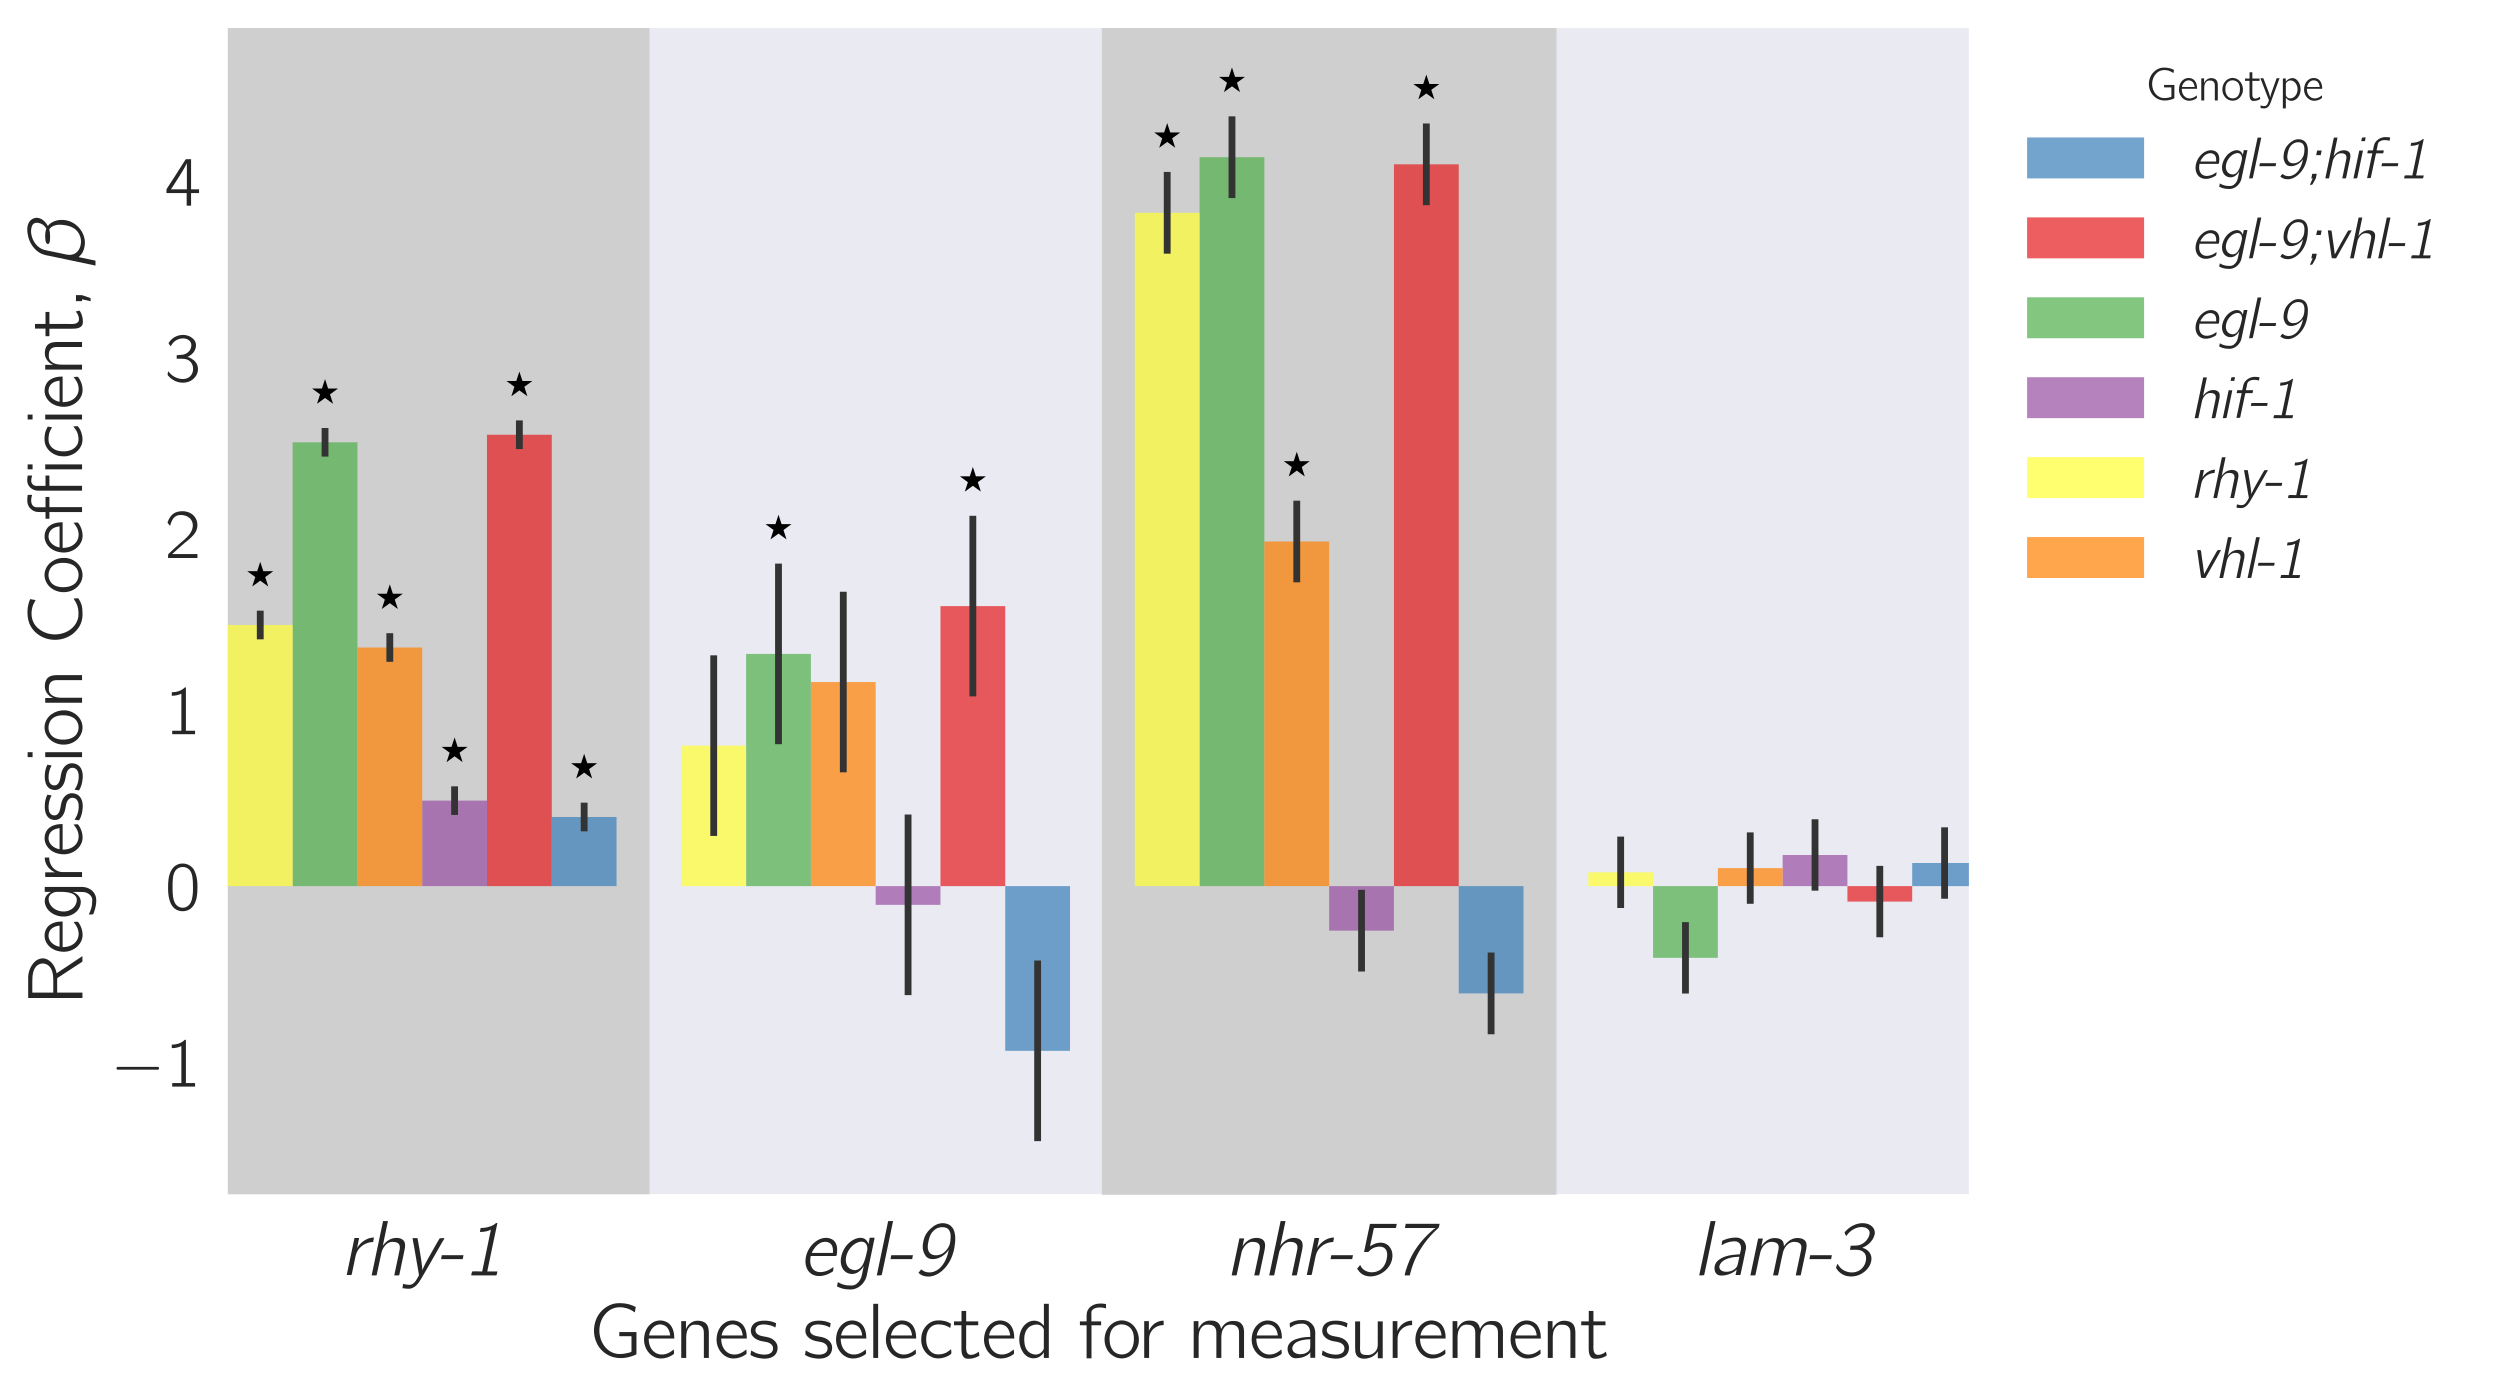 <?xml version="1.0" encoding="utf-8" standalone="no"?>
<!DOCTYPE svg PUBLIC "-//W3C//DTD SVG 1.1//EN"
  "http://www.w3.org/Graphics/SVG/1.1/DTD/svg11.dtd">
<!-- Created with matplotlib (http://matplotlib.org/) -->
<svg height="358pt" version="1.1" viewBox="0 0 641 358" width="641pt" xmlns="http://www.w3.org/2000/svg" xmlns:xlink="http://www.w3.org/1999/xlink">
 <defs>
  <style type="text/css">
*{stroke-linecap:butt;stroke-linejoin:round;}
  </style>
 </defs>
 <g id="figure_1">
  <g id="patch_1">
   <path d="M 0 358.696 
L 641.449 358.696 
L 641.449 0 
L 0 0 
z
" style="fill:#ffffff;"/>
  </g>
  <g id="axes_1">
   <g id="patch_2">
    <path d="M 58.421 306.18 
L 504.821 306.18 
L 504.821 7.2 
L 58.421 7.2 
z
" style="fill:#eaeaf2;"/>
   </g>
   <g id="matplotlib.axis_1">
    <g id="xtick_1">
     <g id="line2d_1"/>
     <g id="text_1">
      <!-- \emph{rhy-1} -->
      <defs>
       <path d="M 19.906 35.531 
L 19.797 35.531 
L 22.406 48.156 
L 16.406 48.156 
L 6.406 0.5 
L 10.906 0.5 
C 11.406 0.5 12.203 0.297 12.594 0.703 
C 12.906 0.906 13.5 4.438 13.797 5.656 
L 16.703 19.578 
C 17.5 23.109 18 26.859 19.594 30.188 
C 23.406 37.844 31.906 43 40.406 43 
L 41.5 48.766 
C 34.906 48.766 28.594 45.422 24 40.781 
C 22.5 39.266 20.906 37.453 19.906 35.531 
M 19.703 34.953 
C 19.703 34.953 19.797 34.953 19.797 34.953 
C 19.797 34.859 19.703 34.75 19.703 34.953 
" id="Computer_Modern_Bright_Slanted-114"/>
       <path d="M 21.094 70 
L 6.406 0 
L 10.906 0 
C 11.797 0 13 -0.297 13 1.016 
C 13.203 1.719 13.297 2.328 13.406 3.031 
C 14.406 7.781 19 29.5 19.297 30.406 
C 20.406 33.953 22.406 37.375 25.094 39.906 
C 28 42.438 31.203 43.844 36.594 42.938 
C 38.797 42.531 40.906 41.625 42 39.5 
C 43.5 36.469 42.406 32.938 41.797 29.906 
L 35.5 0 
L 40.203 0 
C 41.203 0 42.094 -0.203 42.094 1.109 
C 42.703 3.125 44.094 10.625 44.094 10.625 
L 48.594 32 
C 49.406 35.734 50.297 40.406 48.203 43.938 
C 46.297 46.984 42.906 48 39.594 48.297 
C 38.094 48.297 36.5 48.297 35 48 
C 30.797 47.312 27.094 45.094 24.094 42.094 
C 22.906 40.891 21.5 39.594 20.797 37.984 
L 20.703 37.984 
L 27.406 70 
z
" id="Computer_Modern_Bright_Slanted-104"/>
       <path d="M 10.703 48 
C 11.203 44.266 12 40.625 12.703 36.891 
C 13.094 34.359 19 0.812 19 0.516 
C 19 -0.094 18.594 -0.594 18.297 -1.109 
L 16.594 -4.141 
C 14.703 -7.266 12.797 -10.5 9 -11.812 
C 6 -12.719 0.5 -11.406 -1.5 -10.797 
C -1.797 -12.625 -2 -14.531 -2.203 -16.453 
C 0.5 -16.859 5.406 -17.469 8.094 -16.969 
C 15.203 -15.344 19.203 -8.672 22.5 -3.219 
L 44.094 34.359 
L 49.203 43.359 
C 50.094 44.859 51.203 46.375 51.797 48 
C 49.703 48 47.406 48 45.594 47.703 
C 43.203 44.078 41.203 40.047 38.906 36.219 
C 33.594 26.438 27.703 17.359 23.203 6.781 
L 23.094 6.781 
C 23.406 8.391 23.094 10.109 22.906 11.734 
C 21.797 22.547 18.594 39.719 17.094 48 
z
" id="Computer_Modern_Bright_Slanted-121"/>
       <path d="M 5.906 26.062 
L 4.906 21 
L 32.797 21 
L 33.797 26.062 
z
" id="Computer_Modern_Bright_Slanted-45"/>
       <path d="M 22.5 61 
L 21.5 55.938 
C 26.297 55.938 31.406 56.547 35.703 58.875 
L 24.5 5.047 
C 20.297 5.047 15.297 5.562 11.5 5.047 
C 10.906 3.578 10.703 1.672 10.297 0 
C 21.094 0 32.594 0 42.797 0 
C 43.406 1.453 43.703 3.297 44.094 5.047 
L 31 5.047 
C 35.203 26.062 39.797 46.594 44.094 67.5 
C 41.703 67.5 42 67.094 40 65.594 
C 35.594 62.594 28.906 61 22.5 61 
" id="Computer_Modern_Bright_Slanted-49"/>
      </defs>
      <g style="fill:#262626;" transform="translate(87.621 327.017)scale(0.2 -0.2)">
       <use transform="scale(0.996)" xlink:href="#Computer_Modern_Bright_Slanted-114"/>
       <use transform="translate(31.963 0)scale(0.996)" xlink:href="#Computer_Modern_Bright_Slanted-104"/>
       <use transform="translate(80.116 0)scale(0.996)" xlink:href="#Computer_Modern_Bright_Slanted-121"/>
       <use transform="translate(122.457 0)scale(0.996)" xlink:href="#Computer_Modern_Bright_Slanted-45"/>
       <use transform="translate(155.666 0)scale(0.996)" xlink:href="#Computer_Modern_Bright_Slanted-49"/>
      </g>
     </g>
    </g>
    <g id="xtick_2">
     <g id="line2d_2"/>
     <g id="text_2">
      <!-- \emph{egl-9} -->
      <defs>
       <path d="M 44.094 10.859 
C 42.797 9.953 41.5 8.938 40.094 8.141 
C 34.297 4.594 24.094 1.766 18.203 7.531 
C 14.406 11.375 13.203 17.531 14.797 25 
L 46.406 25 
C 46.797 25 47.406 24.906 47.703 25.203 
C 48.5 25.812 48.703 31.375 48.703 31.469 
C 48.703 32.688 48.797 33.891 48.703 35.109 
C 48.297 40.469 45.703 45.312 40.703 47.141 
C 34.297 49.766 27 47.844 21.5 43.906 
C 13.797 38.438 8.406 29.047 8 19.453 
C 7.594 11.875 10.5 5.516 15.406 2.172 
C 23.406 -3.484 34.5 -0.156 40.906 3.688 
C 41.703 4.203 42.906 4.703 43.406 5.406 
C 43.703 5.906 44.094 10.859 44.094 10.859 
M 43.297 28.953 
L 16.203 28.953 
C 16.594 30.672 17.703 32.391 18.703 33.797 
C 21.297 37.844 25.094 41.469 29.797 42.797 
C 33.594 43.906 38.297 43.188 41 40.062 
C 43.203 37.438 43.703 33.391 43.297 28.953 
" id="Computer_Modern_Bright_Slanted-101"/>
       <path d="M 37.906 12.094 
L 38 12.094 
C 37.703 10.188 37.203 8.266 36.797 6.344 
C 36.203 3.312 35.703 0.172 34.703 -2.656 
C 33.5 -5.984 31.203 -9.109 28.297 -11.141 
C 25.906 -12.75 23.797 -13.266 19.906 -12.953 
C 15.094 -12.953 11.594 -12.031 7.797 -10.266 
C 6.703 -9.75 5.797 -9.125 4.703 -8.609 
L 3.5 -14.172 
C 8.094 -16.25 12.203 -18 18.406 -18 
C 19.797 -18.109 21.203 -18.203 22.594 -18.109 
C 31.703 -17.203 38.5 -10.219 41.094 -2.828 
C 41.797 -1 42.094 1.016 42.5 2.953 
L 44.203 11.031 
C 44.797 13.781 51.906 47.391 52 48.5 
L 45.703 48.5 
L 44.094 40.266 
C 43.703 40.984 43.5 41.781 43.203 42.5 
C 42.5 43.906 41.5 45.219 40.297 46.234 
C 34.406 51.188 25 46.641 21 43.5 
C 15.094 38.953 11 32.297 9.203 25.125 
C 6.906 16.234 9.5 8.062 14.906 4.328 
C 18.797 1.594 24.797 0.781 30 3.719 
C 32.906 5.438 36.406 8.969 37.906 12.094 
M 34.594 43.5 
C 40.297 43.5 42.703 39.547 42.703 33.891 
C 42.594 33.188 42.406 32.375 42.297 31.672 
C 40.703 24.594 39.406 17.531 35.594 12.062 
C 33.703 9.344 30.906 7.125 27.5 6.812 
C 25 6.609 22.406 7.516 20.797 8.328 
C 15.906 11.156 14.297 17.219 15.094 22.578 
C 16 28.938 19.5 35.031 24.5 39.062 
C 27.406 41.438 30.906 43.203 34.594 43.5 
M 38 12.219 
C 38 12.219 38.094 12.219 38.094 12.219 
C 38.094 12.125 38 12.016 38 12.219 
" id="Computer_Modern_Bright_Slanted-103"/>
       <path d="M 21.094 70 
L 6.406 0 
C 8.5 0 10.797 0 12.594 0.297 
L 13 1.406 
C 14 6.438 15.094 11.375 16.203 16.406 
L 27.406 70 
z
" id="Computer_Modern_Bright_Slanted-108"/>
       <path d="M 46.5 33.031 
L 46.594 33.031 
C 46.297 31.312 45.906 29.594 45.406 27.969 
C 42.703 18.297 37.094 7.828 26.906 4.625 
C 21.5 3.016 15.906 4.031 12.5 6.734 
C 12.203 6.938 11.594 7.641 11.094 7.547 
C 10.703 7.547 10.297 6.844 10.094 6.531 
C 9.203 5.422 8.297 4.328 7.5 3.219 
C 9.297 1.797 11.094 0.484 13.297 -0.312 
C 15.906 -1.328 20.5 -1.828 23.594 -1.234 
C 29 -0.422 34 2.516 38.094 6.031 
C 47.5 14.375 53.094 26.219 54.594 41.391 
C 55.094 45.906 55.203 50.516 54.094 55.047 
C 53.203 58.953 51.703 61.469 48.906 63.984 
C 43.797 68 36.297 68 30.703 65.453 
C 25.406 62.922 19.906 57.656 17.203 53.078 
C 14.594 48.609 12.703 41.406 13.094 34.906 
C 13.5 30.812 15.5 26.219 18 23.703 
C 20.297 21.516 23.094 21 26.094 21 
C 32.094 21 38.203 23.938 42.5 28.172 
C 43.906 29.594 45.594 31.109 46.5 33.031 
M 43.906 61.031 
C 48.594 58.484 49.406 52.516 48.906 47.641 
C 48.703 44.906 48.5 42.172 47.594 39.531 
C 45.797 34.469 42.094 30 37.406 27.578 
C 32.406 25.031 24.594 25.031 21.5 29.766 
C 18.906 33.484 19.297 38 20.094 42.234 
C 20.797 45.547 21.5 48.969 23 52.078 
C 25 56.109 28.594 59.734 32.906 61.234 
C 36.5 62.438 40.594 62.438 43.906 61.031 
" id="Computer_Modern_Bright_Slanted-57"/>
      </defs>
      <g style="fill:#262626;" transform="translate(204.931 327.017)scale(0.2 -0.2)">
       <use transform="scale(0.996)" xlink:href="#Computer_Modern_Bright_Slanted-101"/>
       <use transform="translate(44.832 0)scale(0.996)" xlink:href="#Computer_Modern_Bright_Slanted-103"/>
       <use transform="translate(92.984 0)scale(0.996)" xlink:href="#Computer_Modern_Bright_Slanted-108"/>
       <use transform="translate(112.079 0)scale(0.996)" xlink:href="#Computer_Modern_Bright_Slanted-45"/>
       <use transform="translate(145.288 0)scale(0.996)" xlink:href="#Computer_Modern_Bright_Slanted-57"/>
      </g>
     </g>
    </g>
    <g id="xtick_3">
     <g id="line2d_3"/>
     <g id="text_3">
      <!-- \emph{nhr-57} -->
      <defs>
       <path d="M 20.5 37.578 
L 20.406 37.578 
C 21.094 40.922 21.906 44.25 22.5 47.688 
L 16.406 47.688 
L 6.406 0 
L 10.906 0 
C 11.797 0 13 -0.297 13 1.016 
C 13.203 1.719 13.297 2.328 13.406 3.031 
C 14.406 7.781 19 29.5 19.297 30.406 
C 20.406 33.953 22.406 37.375 25.094 39.906 
C 28 42.438 31.203 43.844 36.594 42.938 
C 38.797 42.531 40.906 41.625 42 39.5 
C 43.5 36.469 42.406 32.938 41.797 29.906 
L 35.5 0 
L 40.203 0 
C 41.203 0 42.094 -0.203 42.094 1.109 
C 42.703 3.125 44.094 10.625 44.094 10.625 
L 48.594 31.703 
C 49.297 35.547 50.297 40 48.406 43.641 
C 46.594 46.984 43 48 39.594 48.297 
C 38.094 48.297 36.5 48.297 35 48.047 
C 30.797 47.391 27 45.062 24 42.031 
C 22.703 40.719 21.406 39.297 20.5 37.578 
" id="Computer_Modern_Bright_Slanted-110"/>
       <path d="M 22.297 66.359 
L 14.703 30.109 
L 18.406 30.109 
C 18.906 30.109 19.703 30 20.203 30.203 
C 20.703 30.406 21.094 31.125 21.5 31.516 
C 24.406 34.453 27.797 36.469 32.906 36.984 
C 36.406 37.281 38.906 36.875 41.094 35.062 
C 45.094 31.828 44.797 25.969 43.906 21.516 
C 43.703 20.719 43.594 19.797 43.297 19 
C 42.094 14.359 39.5 9.922 35.406 7.188 
C 28.703 2.75 19.094 2.75 13.094 8.375 
C 11.594 9.812 10.594 11.547 9.703 13.391 
L 9.594 13.391 
L 5.797 8.734 
L 5.797 8.625 
C 7.5 6.031 9.203 3.781 11.703 2.016 
C 17.5 -2 25.203 -2 31.703 0.219 
C 41.703 3.547 50.406 12.719 51.203 23.703 
C 51.703 30.656 49.203 35.5 45.5 38.922 
C 38.703 44.484 28.906 42.266 22.406 37.406 
C 22.703 39.641 23.297 41.875 23.797 44.094 
C 24.703 48.844 26 54.625 27 59.391 
C 27.094 59.891 27.094 60.594 27.594 60.906 
C 28 61.094 28.906 61 29.406 61 
L 53.703 61 
C 55 61 56 60.797 56 62.516 
C 56.297 63.828 56.703 65.047 56.797 66.359 
z
M 22.297 37.375 
C 22.297 37.375 22.406 37.375 22.406 37.375 
C 22.406 37.281 22.297 37.172 22.297 37.375 
" id="Computer_Modern_Bright_Slanted-53"/>
       <path d="M 17.5 66.453 
L 16.406 61 
L 55.594 61 
L 55.594 60.891 
C 53.906 59.984 52.406 58.484 51 57.266 
C 37.703 45.594 26.594 31.406 20.094 13.703 
C 18.703 10.078 16.703 3.922 16.094 0 
L 22.797 0 
C 23.297 3.438 25.906 11.516 26.594 13.344 
C 32.297 29.391 42.094 43.828 53.5 55.344 
L 57.703 59.375 
C 58.406 60.078 59.406 60.688 59.906 61.5 
C 60.406 62.312 61.094 66.453 61.094 66.453 
z
" id="Computer_Modern_Bright_Slanted-55"/>
      </defs>
      <g style="fill:#262626;" transform="translate(314.519 327.017)scale(0.2 -0.2)">
       <use transform="scale(0.996)" xlink:href="#Computer_Modern_Bright_Slanted-110"/>
       <use transform="translate(48.152 0)scale(0.996)" xlink:href="#Computer_Modern_Bright_Slanted-104"/>
       <use transform="translate(96.305 0)scale(0.996)" xlink:href="#Computer_Modern_Bright_Slanted-114"/>
       <use transform="translate(128.268 0)scale(0.996)" xlink:href="#Computer_Modern_Bright_Slanted-45"/>
       <use transform="translate(161.477 0)scale(0.996)" xlink:href="#Computer_Modern_Bright_Slanted-53"/>
       <use transform="translate(212.12 0)scale(0.996)" xlink:href="#Computer_Modern_Bright_Slanted-55"/>
      </g>
     </g>
    </g>
    <g id="xtick_4">
     <g id="line2d_4"/>
     <g id="text_4">
      <!-- \emph{lam-3} -->
      <defs>
       <path d="M 16 38.812 
C 17.406 39.406 18.703 40.312 20.094 41.016 
C 23.406 42.5 26.797 43.484 30.5 43.797 
C 32.094 44 33.906 44 35.406 43.594 
C 39 42.703 41 39.234 41.094 35.656 
C 41.094 33.375 40.203 30.391 39.797 28.5 
C 39.797 27.719 39.5 27.016 38.594 27.016 
L 36.906 27.016 
C 34.594 26.719 32.406 26.719 30.094 26.422 
C 24.5 25.625 18.594 24.203 13.906 21.016 
C 11.703 19.609 9.594 17.703 8.406 15.391 
C 5.906 10.797 6.203 3.047 11.594 0.516 
C 14.406 -0.484 16.906 -0.281 20.594 0.219 
C 26.203 1.234 31.406 3.453 35.5 7.5 
L 34 0.5 
L 38.594 0.5 
C 39.594 0.5 40.5 0.297 40.5 1.594 
C 40.703 2.297 47.297 33.203 47.5 34.812 
C 47.797 38.422 46.703 42.156 44.203 44.875 
C 41.906 47.203 38.797 48.422 35.594 48.719 
C 31.5 49.031 25.594 47.812 22.906 47 
C 21.703 46.594 17.594 45.188 16.906 44.484 
C 16.5 44.078 16.297 40.141 16 38.812 
M 38.906 24 
C 38.406 21.359 37.797 18.844 37.297 16.219 
C 36.797 14.094 36.406 12.078 35.094 10.359 
C 31.703 6.016 25.594 4.188 20.297 4.797 
C 17.797 5.094 14.906 6.109 13.703 8.531 
C 11.906 12.078 14.703 16.016 17.297 18.125 
C 22.203 22.172 30.906 24 38.906 24 
" id="Computer_Modern_Bright_Slanted-97"/>
       <path d="M 20.5 37.438 
L 20.406 37.438 
C 21.094 40.766 21.906 44.078 22.5 47.5 
L 16.406 47.5 
L 6.406 0 
L 10.906 0 
C 11.797 0 13 -0.297 13 1 
C 13.203 1.703 14.594 8.469 15.203 11.203 
C 15.797 14.031 18.703 28.469 19.406 30.5 
C 20.5 34.031 22.406 37.469 25.203 39.891 
C 27.906 42.312 31.406 43.828 36.5 42.922 
C 38.797 42.625 41.094 41.609 42.203 39.391 
C 43.594 36.453 42.5 32.922 41.906 29.891 
L 35.594 0 
L 40.094 0 
C 41 0 42.203 -0.297 42.203 1 
C 42.406 1.703 43.797 8.469 44.406 11.203 
C 45 14.031 47.906 28.469 48.594 30.5 
C 49.703 34.031 51.594 37.469 54.406 39.891 
C 57.094 42.312 60.594 43.828 65.703 42.922 
C 68 42.625 70.297 41.609 71.406 39.391 
C 72.797 36.453 71.703 32.922 71.094 29.891 
L 64.797 0 
L 69.5 0 
C 70.5 0 71.406 -0.203 71.406 1.109 
C 71.594 1.812 74.906 17.516 77.906 31.703 
C 78.703 35.516 79.594 40.062 77.5 43.703 
C 75.703 46.734 72.203 47.75 68.906 48.047 
C 61.797 48.766 56.703 45.422 53.203 41.891 
C 51.906 40.578 50.406 38.953 49.594 37.234 
C 49.406 39.453 49.5 41.672 48.297 43.672 
C 46.5 46.688 43 47.703 39.703 48 
C 32.594 48.719 27.5 45.391 24 41.875 
C 22.703 40.562 21.406 39.047 20.5 37.438 
" id="Computer_Modern_Bright_Slanted-109"/>
       <path d="M 18.797 50.609 
C 19.906 51.734 20.703 53.078 21.703 54.203 
C 26.094 58.969 34.203 63.812 42.594 61.797 
C 45.703 61.094 48.5 58.969 49 55.641 
C 49.297 53.281 48.203 50.297 47.5 48.859 
C 44.797 43.922 40.703 40.312 34.797 38.781 
C 32.5 38.266 26.703 38.266 24.703 38.266 
L 23.703 33 
L 30.594 33 
C 36.094 33 39 32.297 42.094 29.172 
C 45.703 24.922 44.797 18.359 42.5 13.703 
C 40.906 10.781 39.203 8.562 36.297 6.734 
C 29.5 2.188 20.094 3.203 13.703 7.844 
C 11.094 9.766 9.297 12.297 7.797 15.125 
C 7.406 14.422 5.797 10.672 5.906 9.969 
C 5.906 9.469 6.297 8.953 6.5 8.562 
C 9.703 3.703 14.406 0.266 20.5 -0.938 
C 31.203 -3.062 42.797 2.188 48.5 11.688 
C 51.406 16.641 52.703 22.906 49.703 28.156 
C 48 31.688 43.5 34.828 39.594 35.531 
C 41.094 36.234 42.594 36.938 44 37.75 
C 48.406 40.375 52.594 44.625 54.5 49.672 
C 55.297 51.5 55.797 53.516 55.703 55.531 
C 55.406 61.594 50.203 65.641 44.703 66.75 
C 38.203 68.156 31.406 66.453 25.797 63.219 
C 23.203 61.703 20.906 59.781 18.797 57.656 
C 18.297 57.156 17 55.938 16.797 55.125 
C 16.797 54.609 18.297 51.641 18.797 50.609 
" id="Computer_Modern_Bright_Slanted-51"/>
      </defs>
      <g style="fill:#262626;" transform="translate(434.402 327.017)scale(0.2 -0.2)">
       <use transform="scale(0.996)" xlink:href="#Computer_Modern_Bright_Slanted-108"/>
       <use transform="translate(19.095 0)scale(0.996)" xlink:href="#Computer_Modern_Bright_Slanted-97"/>
       <use transform="translate(65.587 0)scale(0.996)" xlink:href="#Computer_Modern_Bright_Slanted-109"/>
       <use transform="translate(142.797 0)scale(0.996)" xlink:href="#Computer_Modern_Bright_Slanted-45"/>
       <use transform="translate(176.006 0)scale(0.996)" xlink:href="#Computer_Modern_Bright_Slanted-51"/>
      </g>
     </g>
    </g>
    <g id="text_5">
     <path d="M 163.185 341.537 
L 158.783 341.537 
L 158.783 342.596 
L 161.912 342.596 
L 161.912 346.263 
C 161.912 346.363 161.93 346.503 161.871 346.584 
C 161.812 346.702 161.554 346.743 161.432 346.783 
C 160.517 347.042 159.163 347.303 158.085 347.104 
C 156.631 346.864 155.395 345.902 154.639 344.644 
C 153.123 342.169 153.403 338.698 155.476 336.624 
C 156.093 336.002 156.849 335.522 157.786 335.304 
C 159.082 334.984 160.595 335.304 161.554 335.762 
C 161.989 335.964 162.369 336.245 162.768 336.503 
L 163.007 335.105 
C 162.469 334.865 161.952 334.626 161.373 334.448 
C 160.495 334.208 159.598 334.127 158.702 334.127 
C 156.333 334.127 154.499 335.6 153.521 337.01 
C 152.067 339.196 151.89 342.135 153.064 344.482 
C 153.72 345.852 154.798 346.864 156.152 347.561 
C 157.827 348.374 159.798 348.374 161.554 347.87 
C 161.79 347.811 163.107 347.393 163.166 347.207 
C 163.185 347.144 163.185 347.06 163.185 346.998 
z
M 172.756 345.995 
C 172.299 346.335 172.159 346.515 171.583 346.817 
C 170.365 347.477 168.93 347.477 167.896 346.746 
C 166.9 346.03 166.321 344.859 166.321 343.193 
L 172.896 343.193 
C 172.896 341.715 172.557 340.432 171.72 339.532 
C 170.804 338.632 169.369 338.352 168.155 338.732 
C 167.697 338.872 167.277 339.112 166.9 339.414 
C 165.642 340.432 165.107 342.054 165.126 343.636 
C 165.166 345.715 166.579 347.795 168.672 348.237 
C 169.767 348.458 170.923 348.215 171.9 347.717 
C 172.081 347.618 172.738 347.256 172.815 347.076 
C 172.878 346.976 172.756 345.995 172.756 345.995 
M 171.841 342.415 
L 166.421 342.415 
C 166.66 340.955 167.856 339.414 169.469 339.594 
C 170.786 339.713 171.483 340.653 171.741 341.833 
C 171.782 342.035 171.8 342.213 171.841 342.415 
M 175.904 340.746 
L 175.885 340.746 
L 175.885 338.732 
L 174.671 338.732 
L 174.671 348.175 
L 175.944 348.175 
L 175.944 343.804 
C 175.944 342.826 175.885 341.824 176.324 340.908 
C 176.542 340.448 176.881 340.049 177.339 339.809 
C 177.719 339.629 178.117 339.629 178.535 339.669 
C 179.132 339.669 179.711 339.828 180.088 340.329 
C 180.449 340.79 180.468 341.388 180.468 341.948 
L 180.468 348.175 
L 181.744 348.175 
L 181.744 342.823 
C 181.744 341.824 181.844 340.728 181.365 339.828 
C 180.985 339.109 180.25 338.769 179.472 338.67 
C 179.073 338.611 178.656 338.611 178.257 338.689 
C 177.221 338.91 176.265 339.747 175.904 340.746 
M 191.353 345.995 
C 190.895 346.335 190.755 346.515 190.179 346.817 
C 188.962 347.477 187.527 347.477 186.493 346.746 
C 185.497 346.03 184.918 344.859 184.918 343.193 
L 191.493 343.193 
C 191.493 341.715 191.154 340.432 190.316 339.532 
C 189.401 338.632 187.966 338.352 186.752 338.732 
C 186.294 338.872 185.874 339.112 185.497 339.414 
C 184.239 340.432 183.704 342.054 183.722 343.636 
C 183.763 345.715 185.176 347.795 187.268 348.237 
C 188.364 348.458 189.519 348.215 190.497 347.717 
C 190.678 347.618 191.334 347.256 191.412 347.076 
C 191.475 346.976 191.353 345.995 191.353 345.995 
M 190.438 342.415 
L 185.018 342.415 
C 185.257 340.955 186.453 339.414 188.065 339.594 
C 189.382 339.713 190.08 340.653 190.338 341.833 
C 190.379 342.035 190.397 342.213 190.438 342.415 
M 192.608 346.254 
C 192.57 346.534 192.508 346.792 192.471 347.073 
C 192.43 347.294 192.371 347.393 192.57 347.493 
C 193.386 347.972 194.364 348.234 195.519 348.334 
C 196.814 348.455 198.448 348.153 199.083 346.873 
C 199.264 346.512 199.364 346.114 199.382 345.712 
C 199.463 344.274 198.327 343.352 197.352 343.013 
C 196.257 342.593 194.762 342.733 194.003 341.892 
C 193.604 341.431 193.585 340.75 193.965 340.27 
C 194.762 339.149 197.331 339.632 198.349 340.13 
C 198.507 340.211 198.648 340.311 198.825 340.351 
L 199.006 339.271 
C 198.069 338.85 197.253 338.611 195.958 338.611 
C 194.84 338.611 193.825 338.869 193.187 339.51 
C 192.549 340.17 192.331 341.273 192.707 342.11 
C 193.069 342.913 193.825 343.433 194.641 343.692 
C 195.818 344.112 197.153 343.913 197.928 344.872 
C 198.367 345.432 198.286 346.273 197.788 346.774 
C 196.833 347.655 194.8 347.334 193.685 346.855 
C 193.305 346.693 192.969 346.453 192.608 346.254 
M 206.589 346.254 
C 206.551 346.534 206.489 346.792 206.452 347.073 
C 206.411 347.294 206.352 347.393 206.551 347.493 
C 207.367 347.972 208.345 348.234 209.5 348.334 
C 210.795 348.455 212.429 348.153 213.064 346.873 
C 213.245 346.512 213.345 346.114 213.363 345.712 
C 213.444 344.274 212.308 343.352 211.333 343.013 
C 210.237 342.593 208.743 342.733 207.983 341.892 
C 207.585 341.431 207.566 340.75 207.946 340.27 
C 208.743 339.149 211.312 339.632 212.33 340.13 
C 212.488 340.211 212.628 340.311 212.806 340.351 
L 212.986 339.271 
C 212.049 338.85 211.234 338.611 209.939 338.611 
C 208.821 338.611 207.806 338.869 207.168 339.51 
C 206.529 340.17 206.312 341.273 206.688 342.11 
C 207.049 342.913 207.806 343.433 208.622 343.692 
C 209.798 344.112 211.134 343.913 211.909 344.872 
C 212.348 345.432 212.267 346.273 211.769 346.774 
C 210.813 347.655 208.78 347.334 207.666 346.855 
C 207.286 346.693 206.95 346.453 206.589 346.254 
M 221.988 345.995 
C 221.53 346.335 221.39 346.515 220.814 346.817 
C 219.597 347.477 218.162 347.477 217.128 346.746 
C 216.132 346.03 215.553 344.859 215.553 343.193 
L 222.128 343.193 
C 222.128 341.715 221.789 340.432 220.951 339.532 
C 220.036 338.632 218.601 338.352 217.387 338.732 
C 216.929 338.872 216.509 339.112 216.132 339.414 
C 214.874 340.432 214.339 342.054 214.357 343.636 
C 214.398 345.715 215.811 347.795 217.903 348.237 
C 218.999 348.458 220.154 348.215 221.132 347.717 
C 221.313 347.618 221.969 347.256 222.047 347.076 
C 222.11 346.976 221.988 345.995 221.988 345.995 
M 221.073 342.415 
L 215.652 342.415 
C 215.892 340.955 217.088 339.414 218.7 339.594 
C 220.017 339.713 220.715 340.653 220.973 341.833 
C 221.014 342.035 221.032 342.213 221.073 342.415 
M 223.903 334.289 
L 223.903 348.175 
L 225.157 348.175 
L 225.157 334.289 
z
M 234.773 345.995 
C 234.316 346.335 234.176 346.515 233.6 346.817 
C 232.382 347.477 230.947 347.477 229.914 346.746 
C 228.917 346.03 228.338 344.859 228.338 343.193 
L 234.914 343.193 
C 234.914 341.715 234.574 340.432 233.737 339.532 
C 232.821 338.632 231.386 338.352 230.172 338.732 
C 229.714 338.872 229.294 339.112 228.917 339.414 
C 227.659 340.432 227.124 342.054 227.143 343.636 
C 227.183 345.715 228.597 347.795 230.689 348.237 
C 231.785 348.458 232.94 348.215 233.917 347.717 
C 234.098 347.618 234.755 347.256 234.833 347.076 
C 234.895 346.976 234.773 345.995 234.773 345.995 
M 233.858 342.415 
L 228.438 342.415 
C 228.678 340.955 229.873 339.414 231.486 339.594 
C 232.803 339.713 233.5 340.653 233.758 341.833 
C 233.799 342.035 233.818 342.213 233.858 342.415 
M 243.861 345.933 
C 243.481 346.213 243.142 346.515 242.725 346.755 
C 241.788 347.253 240.352 347.493 239.278 346.995 
C 237.722 346.195 237.305 344.252 237.522 342.652 
C 237.563 342.331 237.622 342.014 237.722 341.712 
C 238.161 340.41 239.257 339.392 241.05 339.591 
C 242.006 339.672 242.485 339.831 243.242 340.251 
C 243.382 340.332 243.5 340.432 243.662 340.472 
C 243.681 340.233 243.74 339.971 243.78 339.731 
C 243.839 339.411 243.839 339.37 243.541 339.23 
C 243.323 339.131 243.102 339.012 242.865 338.931 
C 241.946 338.53 240.433 338.411 239.397 338.71 
C 237.983 339.112 236.925 340.332 236.467 341.693 
C 236.249 342.312 236.19 342.972 236.19 343.632 
C 236.209 345.734 237.644 347.795 239.736 348.215 
C 240.891 348.455 242.227 348.116 243.024 347.695 
C 243.223 347.596 243.821 347.235 243.92 347.054 
C 243.979 346.954 243.861 345.933 243.861 345.933 
M 246.529 336.12 
L 246.529 338.807 
L 244.596 338.807 
L 244.596 339.806 
L 246.511 339.806 
L 246.511 345.183 
C 246.511 346.067 246.451 347.132 247.027 347.873 
C 247.367 348.315 247.824 348.433 248.522 348.374 
C 249.101 348.374 249.677 348.253 250.215 348.044 
C 250.396 347.963 251.053 347.674 251.134 347.53 
C 251.171 347.449 250.913 346.562 250.913 346.562 
L 250.436 346.926 
C 249.817 347.309 248.581 347.711 248.064 346.986 
C 247.606 346.363 247.725 345.435 247.725 344.713 
L 247.725 339.806 
L 250.813 339.806 
L 250.813 338.807 
L 247.725 338.807 
L 247.725 336.12 
z
M 259.929 345.995 
C 259.471 346.335 259.331 346.515 258.755 346.817 
C 257.538 347.477 256.103 347.477 255.069 346.746 
C 254.073 346.03 253.494 344.859 253.494 343.193 
L 260.069 343.193 
C 260.069 341.715 259.73 340.432 258.892 339.532 
C 257.977 338.632 256.542 338.352 255.327 338.732 
C 254.87 338.872 254.45 339.112 254.073 339.414 
C 252.815 340.432 252.28 342.054 252.298 343.636 
C 252.339 345.715 253.752 347.795 255.844 348.237 
C 256.94 348.458 258.095 348.215 259.073 347.717 
C 259.253 347.618 259.91 347.256 259.988 347.076 
C 260.05 346.976 259.929 345.995 259.929 345.995 
M 259.014 342.415 
L 253.593 342.415 
C 253.833 340.955 255.029 339.414 256.641 339.594 
C 257.958 339.713 258.656 340.653 258.914 341.833 
C 258.955 342.035 258.973 342.213 259.014 342.415 
M 267.659 334.289 
L 267.659 339.931 
C 267.283 339.51 266.903 339.112 266.386 338.872 
C 264.611 338.131 262.899 339.09 262.021 340.672 
C 261.006 342.552 261.124 345.033 262.342 346.796 
C 263.198 348.016 264.611 348.614 266.106 348.075 
C 266.685 347.854 267.382 347.275 267.622 346.755 
L 267.641 346.755 
L 267.641 348.175 
L 268.917 348.175 
L 268.917 334.289 
z
M 267.581 340.712 
C 267.681 340.893 267.641 341.132 267.641 341.332 
L 267.641 345.454 
C 267.641 345.915 267.622 345.955 267.36 346.313 
C 267.002 346.855 266.445 347.235 265.788 347.294 
C 264.832 347.375 263.855 346.914 263.298 346.132 
C 262.977 345.675 262.799 345.114 262.7 344.554 
C 262.659 344.333 262.659 344.134 262.641 343.913 
C 262.519 342.593 262.799 341.033 263.954 340.192 
C 264.154 340.052 264.372 339.953 264.593 339.853 
C 265.748 339.411 267.024 339.532 267.581 340.712 
M 278.602 338.807 
L 276.889 338.807 
L 276.889 339.806 
L 278.602 339.806 
L 278.602 348.274 
L 279.859 348.274 
L 279.859 339.806 
L 282.328 339.806 
L 282.328 338.807 
L 279.838 338.807 
L 279.838 337.06 
C 279.838 336.78 279.778 336.434 279.897 336.154 
C 280.317 335.273 281.73 335.111 282.885 335.311 
C 283.125 335.351 283.346 335.432 283.583 335.472 
L 283.583 334.349 
C 282.229 334.127 280.734 334.127 279.62 335.04 
C 279.439 335.198 279.28 335.354 279.14 335.557 
C 278.723 336.07 278.602 336.643 278.602 337.537 
z
M 284.684 339.791 
C 282.909 341.553 282.71 344.613 284.245 346.593 
C 284.463 346.895 284.724 347.154 285.023 347.375 
C 285.758 347.976 286.835 348.415 288.09 348.274 
C 290.082 348.035 291.459 346.413 291.876 344.713 
C 292.433 342.331 291.259 339.672 289.067 338.832 
C 287.352 338.131 285.64 338.832 284.684 339.791 
M 289.665 340.332 
C 290.621 341.195 290.802 342.574 290.721 343.794 
C 290.662 344.735 290.403 345.715 289.743 346.416 
C 288.669 347.577 286.676 347.577 285.521 346.456 
C 284.924 345.815 284.563 344.896 284.503 343.794 
C 284.404 342.175 284.802 340.454 286.396 339.812 
C 287.573 339.292 288.927 339.672 289.665 340.332 
M 294.589 341.251 
L 294.571 341.251 
L 294.571 338.732 
L 293.375 338.732 
L 293.375 348.175 
L 294.63 348.175 
L 294.63 343.614 
C 294.63 343.312 294.63 343.013 294.67 342.714 
C 294.947 341.011 296.423 339.75 298.357 339.75 
L 298.357 338.611 
C 297.08 338.611 295.903 339.23 295.147 340.251 
C 294.929 340.55 294.689 340.893 294.589 341.251 
M 307.294 340.731 
L 307.275 340.731 
L 307.275 338.732 
L 306.061 338.732 
L 306.061 348.175 
L 307.334 348.175 
L 307.334 343.782 
C 307.334 342.804 307.275 341.824 307.714 340.927 
C 308.091 340.149 308.751 339.529 309.925 339.651 
C 310.522 339.651 311.12 339.809 311.5 340.314 
C 311.858 340.774 311.877 341.372 311.877 341.936 
L 311.877 348.175 
L 313.153 348.175 
L 313.153 343.782 
C 313.153 342.804 313.094 341.824 313.533 340.927 
C 313.91 340.149 314.567 339.529 315.743 339.651 
C 316.341 339.651 316.939 339.809 317.319 340.314 
C 317.677 340.774 317.695 341.372 317.695 341.936 
L 317.695 348.175 
L 318.972 348.175 
L 318.972 342.882 
C 318.972 341.923 319.09 340.846 318.673 339.968 
C 318.253 339.149 317.577 338.71 316.481 338.71 
C 315.843 338.651 315.205 338.748 314.629 339.04 
C 313.931 339.423 313.412 340.055 313.094 340.75 
C 312.954 340.09 312.795 339.641 312.356 339.208 
C 311.898 338.797 311.279 338.611 310.681 338.611 
C 309.227 338.492 308.312 339.096 307.692 340.005 
C 307.534 340.23 307.375 340.469 307.294 340.731 
M 328.555 345.995 
C 328.097 346.335 327.957 346.515 327.381 346.817 
C 326.164 347.477 324.728 347.477 323.695 346.746 
C 322.699 346.03 322.119 344.859 322.119 343.193 
L 328.695 343.193 
C 328.695 341.715 328.355 340.432 327.518 339.532 
C 326.603 338.632 325.167 338.352 323.953 338.732 
C 323.496 338.872 323.075 339.112 322.699 339.414 
C 321.441 340.432 320.905 342.054 320.924 343.636 
C 320.964 345.715 322.378 347.795 324.47 348.237 
C 325.566 348.458 326.721 348.215 327.699 347.717 
C 327.879 347.618 328.536 347.256 328.614 347.076 
C 328.676 346.976 328.555 345.995 328.555 345.995 
M 327.639 342.415 
L 322.219 342.415 
C 322.459 340.955 323.654 339.414 325.267 339.594 
C 326.584 339.713 327.281 340.653 327.54 341.833 
C 327.58 342.035 327.599 342.213 327.639 342.415 
M 330.768 340.401 
C 331.104 340.233 331.385 339.987 331.724 339.822 
C 332.263 339.576 332.82 339.408 333.418 339.408 
C 333.695 339.389 334.015 339.349 334.292 339.408 
C 334.791 339.489 335.23 339.791 335.528 340.214 
C 335.827 340.7 335.949 341.123 335.949 341.905 
L 335.949 342.792 
C 334.99 342.792 334.034 342.873 333.119 343.116 
C 331.964 343.377 330.706 343.966 330.289 345.018 
C 329.872 346.027 330.307 347.362 331.204 347.969 
C 331.643 348.274 332.163 348.274 332.68 348.234 
C 333.517 348.175 334.355 347.972 335.071 347.527 
C 335.41 347.328 335.75 347.063 335.949 346.721 
L 335.967 346.721 
L 335.967 348.134 
L 337.222 348.134 
L 337.222 342.817 
C 337.222 342.235 337.281 341.609 337.163 341.024 
C 337.045 340.22 336.547 339.554 335.967 339.09 
C 335.289 338.567 334.514 338.39 333.477 338.467 
C 332.521 338.467 331.783 338.71 331.067 339.056 
C 330.967 339.096 330.768 339.162 330.706 339.28 
C 330.647 339.364 330.687 339.504 330.687 339.607 
C 330.728 339.872 330.746 340.136 330.768 340.401 
M 335.949 343.393 
L 335.949 344.912 
C 335.949 345.373 335.967 345.793 335.709 346.192 
C 335.488 346.512 335.189 346.733 334.872 346.892 
C 333.735 347.474 332.001 347.294 331.503 346.332 
C 331.104 345.634 331.525 344.812 332.101 344.352 
C 332.96 343.692 334.632 343.393 335.949 343.393 
M 339.108 346.254 
C 339.07 346.534 339.008 346.792 338.971 347.073 
C 338.93 347.294 338.871 347.393 339.07 347.493 
C 339.886 347.972 340.864 348.234 342.019 348.334 
C 343.314 348.455 344.948 348.153 345.583 346.873 
C 345.764 346.512 345.864 346.114 345.882 345.712 
C 345.963 344.274 344.827 343.352 343.852 343.013 
C 342.757 342.593 341.262 342.733 340.502 341.892 
C 340.104 341.431 340.085 340.75 340.465 340.27 
C 341.262 339.149 343.831 339.632 344.849 340.13 
C 345.007 340.211 345.148 340.311 345.325 340.351 
L 345.506 339.271 
C 344.568 338.85 343.753 338.611 342.458 338.611 
C 341.34 338.611 340.325 338.869 339.687 339.51 
C 339.049 340.17 338.831 341.273 339.207 342.11 
C 339.568 342.913 340.325 343.433 341.141 343.692 
C 342.318 344.112 343.653 343.913 344.428 344.872 
C 344.867 345.432 344.786 346.273 344.288 346.774 
C 343.333 347.655 341.299 347.334 340.185 346.855 
C 339.805 346.693 339.469 346.453 339.108 346.254 
M 347.456 338.81 
L 347.456 345.591 
C 347.456 346.173 347.474 346.752 347.714 347.294 
C 348.091 348.072 348.888 348.374 349.706 348.374 
C 350.802 348.374 351.898 348.013 352.695 347.231 
C 352.913 347.014 353.112 346.792 353.253 346.512 
L 353.271 346.512 
L 353.271 348.253 
L 354.529 348.253 
L 354.529 338.81 
L 353.253 338.81 
L 353.253 343.611 
C 353.253 344.451 353.371 345.373 352.935 346.132 
C 352.614 346.693 352.057 347.132 351.441 347.331 
C 351.02 347.453 350.581 347.453 350.145 347.412 
C 349.725 347.372 349.268 347.331 348.987 346.973 
C 348.589 346.49 348.729 345.351 348.729 344.651 
L 348.729 338.81 
z
M 358.3 341.251 
L 358.282 341.251 
L 358.282 338.732 
L 357.086 338.732 
L 357.086 348.175 
L 358.341 348.175 
L 358.341 343.614 
C 358.341 343.312 358.341 343.013 358.381 342.714 
C 358.658 341.011 360.134 339.75 362.067 339.75 
L 362.067 338.611 
C 360.791 338.611 359.614 339.23 358.858 340.251 
C 358.64 340.55 358.4 340.893 358.3 341.251 
M 370.53 345.995 
C 370.073 346.335 369.933 346.515 369.357 346.817 
C 368.139 347.477 366.704 347.477 365.671 346.746 
C 364.674 346.03 364.095 344.859 364.095 343.193 
L 370.671 343.193 
C 370.671 341.715 370.331 340.432 369.494 339.532 
C 368.578 338.632 367.143 338.352 365.929 338.732 
C 365.471 338.872 365.051 339.112 364.674 339.414 
C 363.416 340.432 362.881 342.054 362.9 343.636 
C 362.94 345.715 364.354 347.795 366.446 348.237 
C 367.542 348.458 368.697 348.215 369.674 347.717 
C 369.855 347.618 370.512 347.256 370.59 347.076 
C 370.652 346.976 370.53 345.995 370.53 345.995 
M 369.615 342.415 
L 364.195 342.415 
C 364.435 340.955 365.63 339.414 367.243 339.594 
C 368.56 339.713 369.257 340.653 369.515 341.833 
C 369.556 342.035 369.575 342.213 369.615 342.415 
M 373.678 340.731 
L 373.659 340.731 
L 373.659 338.732 
L 372.445 338.732 
L 372.445 348.175 
L 373.718 348.175 
L 373.718 343.782 
C 373.718 342.804 373.659 341.824 374.098 340.927 
C 374.475 340.149 375.135 339.529 376.309 339.651 
C 376.906 339.651 377.504 339.809 377.884 340.314 
C 378.242 340.774 378.261 341.372 378.261 341.936 
L 378.261 348.175 
L 379.537 348.175 
L 379.537 343.782 
C 379.537 342.804 379.478 341.824 379.917 340.927 
C 380.294 340.149 380.951 339.529 382.127 339.651 
C 382.725 339.651 383.323 339.809 383.703 340.314 
C 384.061 340.774 384.08 341.372 384.08 341.936 
L 384.08 348.175 
L 385.356 348.175 
L 385.356 342.882 
C 385.356 341.923 385.474 340.846 385.057 339.968 
C 384.637 339.149 383.961 338.71 382.865 338.71 
C 382.227 338.651 381.589 338.748 381.013 339.04 
C 380.316 339.423 379.796 340.055 379.478 340.75 
C 379.338 340.09 379.179 339.641 378.74 339.208 
C 378.283 338.797 377.663 338.611 377.065 338.611 
C 375.611 338.492 374.696 339.096 374.076 340.005 
C 373.918 340.23 373.759 340.469 373.678 340.731 
M 394.939 345.995 
C 394.481 346.335 394.341 346.515 393.765 346.817 
C 392.548 347.477 391.112 347.477 390.079 346.746 
C 389.083 346.03 388.504 344.859 388.504 343.193 
L 395.079 343.193 
C 395.079 341.715 394.74 340.432 393.902 339.532 
C 392.987 338.632 391.551 338.352 390.337 338.732 
C 389.88 338.872 389.459 339.112 389.083 339.414 
C 387.825 340.432 387.289 342.054 387.308 343.636 
C 387.348 345.715 388.762 347.795 390.854 348.237 
C 391.95 348.458 393.105 348.215 394.083 347.717 
C 394.263 347.618 394.92 347.256 394.998 347.076 
C 395.06 346.976 394.939 345.995 394.939 345.995 
M 394.023 342.415 
L 388.603 342.415 
C 388.843 340.955 390.038 339.414 391.651 339.594 
C 392.968 339.713 393.665 340.653 393.924 341.833 
C 393.964 342.035 393.983 342.213 394.023 342.415 
M 398.086 340.746 
L 398.068 340.746 
L 398.068 338.732 
L 396.853 338.732 
L 396.853 348.175 
L 398.127 348.175 
L 398.127 343.804 
C 398.127 342.826 398.068 341.824 398.507 340.908 
C 398.725 340.448 399.064 340.049 399.522 339.809 
C 399.901 339.629 400.3 339.629 400.717 339.669 
C 401.315 339.669 401.894 339.828 402.271 340.329 
C 402.632 340.79 402.65 341.388 402.65 341.948 
L 402.65 348.175 
L 403.927 348.175 
L 403.927 342.823 
C 403.927 341.824 404.027 340.728 403.547 339.828 
C 403.167 339.109 402.432 338.769 401.654 338.67 
C 401.256 338.611 400.838 338.611 400.44 338.689 
C 399.403 338.91 398.447 339.747 398.086 340.746 
M 407.359 336.12 
L 407.359 338.807 
L 405.425 338.807 
L 405.425 339.806 
L 407.34 339.806 
L 407.34 345.183 
C 407.34 346.067 407.281 347.132 407.857 347.873 
C 408.196 348.315 408.654 348.433 409.351 348.374 
C 409.93 348.374 410.506 348.253 411.045 348.044 
C 411.226 347.963 411.882 347.674 411.963 347.53 
C 412.001 347.449 411.742 346.562 411.742 346.562 
L 411.266 346.926 
C 410.646 347.309 409.41 347.711 408.894 346.986 
C 408.436 346.363 408.554 345.435 408.554 344.713 
L 408.554 339.806 
L 411.643 339.806 
L 411.643 338.807 
L 408.554 338.807 
L 408.554 336.12 
z
" style="fill:#262626;"/>
    </g>
   </g>
   <g id="matplotlib.axis_2">
    <g id="ytick_1">
     <g id="line2d_5"/>
     <g id="text_6">
      <!-- $-1$ -->
      <defs>
       <path d="M 9.797 28.078 
C 8 27.484 7.797 24.781 9.797 24.281 
C 10.297 24.078 10.906 24.188 11.5 24.188 
L 64.703 24.188 
C 65.906 24.188 67.797 23.781 68.797 24.781 
C 69.906 25.875 69.297 27.875 67.703 28.188 
C 66.5 28.375 65.094 28.188 63.906 28.188 
L 11.406 28.188 
C 10.906 28.188 10.297 28.281 9.797 28.078 
" id="Computer_Modern_Bright_Math_Symbols-0"/>
       <path d="M 9.703 60.016 
L 9.703 55 
C 15.203 55 19 56 23.406 57.906 
L 23.406 5.016 
L 10.297 5.016 
L 10.297 0 
L 43 0 
L 43 5.016 
L 29.906 5.016 
L 29.906 67 
C 27.5 67 27.906 66.359 26 64.875 
C 21.906 61.719 16.203 60.016 9.703 60.016 
" id="Computer_Modern_Bright-49"/>
      </defs>
      <g style="fill:#262626;" transform="translate(28.358 278.603)scale(0.18 -0.18)">
       <use transform="scale(0.996)" xlink:href="#Computer_Modern_Bright_Math_Symbols-0"/>
       <use transform="translate(77.487 0)scale(0.996)" xlink:href="#Computer_Modern_Bright-49"/>
      </g>
     </g>
    </g>
    <g id="ytick_2">
     <g id="line2d_6"/>
     <g id="text_7">
      <!-- $0$ -->
      <defs>
       <path d="M 14.797 63.859 
C 11.906 61.859 9.906 59.141 8.406 56.031 
C 4.797 49 4.406 40.766 4.406 31.828 
C 4.406 20.578 6.406 10.25 12 4.312 
C 17.297 -1.203 25.703 -2.609 32.797 0.297 
C 37.203 2.016 40.406 5.719 42.406 9.734 
C 46 16.875 46.406 25.406 46.406 34.234 
C 46.406 37.047 46.297 39.859 46 42.672 
C 45.297 49.406 43 56.828 39.297 60.953 
C 33.203 67.688 22.297 69.188 14.797 63.859 
M 34.906 58.141 
C 39.594 53.125 40 43.484 40 34.344 
L 40 28.922 
C 40 24.297 39.203 18.281 38.203 14.859 
C 36.797 10.141 34.5 6.734 29.906 4.625 
C 24.297 2.609 18.5 4.516 15.297 8.938 
C 11 14.656 10.797 24.797 10.797 33.734 
C 10.797 42.172 10.906 51.516 15 57.031 
C 19.5 63.062 29.203 64.062 34.906 58.141 
" id="Computer_Modern_Bright-48"/>
      </defs>
      <g style="fill:#262626;" transform="translate(42.306 233.428)scale(0.18 -0.18)">
       <use transform="scale(0.996)" xlink:href="#Computer_Modern_Bright-48"/>
      </g>
     </g>
    </g>
    <g id="ytick_3">
     <g id="line2d_7"/>
     <g id="text_8">
      <!-- $1$ -->
      <g style="fill:#262626;" transform="translate(42.306 188.253)scale(0.18 -0.18)">
       <use transform="scale(0.996)" xlink:href="#Computer_Modern_Bright-49"/>
      </g>
     </g>
    </g>
    <g id="ytick_4">
     <g id="line2d_8"/>
     <g id="text_9">
      <!-- $2$ -->
      <defs>
       <path d="M 7.297 45.969 
C 8.703 51.594 11.094 57.984 16.797 60.5 
C 19.203 61.5 21.797 61.703 24.406 61.5 
C 29.297 61.094 34.094 59.094 37.094 55.094 
C 39.297 52.078 40.094 48.375 39.703 44.781 
C 38.5 34.344 28.297 26.844 21.703 21.234 
C 17.906 18.031 7.094 7.812 7.094 7.812 
L 5.406 6.203 
C 4.5 5.312 4.406 5.312 4.406 3.5 
L 4.406 0 
L 46.406 0 
L 46.406 5.625 
L 10.203 5.625 
C 13.406 8.734 26.703 20.516 28.5 21.922 
C 34.297 26.656 40.797 31.375 44.297 38.219 
C 48.203 46.062 46.5 55.938 39.906 61.766 
C 35.906 65.297 30.406 67 25.094 67 
C 20.203 67 15.203 66 11.297 62.906 
C 8.297 60.391 5.797 56.688 4.406 52.875 
C 4.094 52.281 3.594 51.281 3.703 50.578 
C 3.797 49.984 4.406 49.484 4.703 49.078 
C 5.5 48.078 6.297 46.875 7.297 45.969 
" id="Computer_Modern_Bright-50"/>
      </defs>
      <g style="fill:#262626;" transform="translate(42.306 143.079)scale(0.18 -0.18)">
       <use transform="scale(0.996)" xlink:href="#Computer_Modern_Bright-50"/>
      </g>
     </g>
    </g>
    <g id="ytick_5">
     <g id="line2d_9"/>
     <g id="text_10">
      <!-- $3$ -->
      <defs>
       <path d="M 8.094 50.719 
C 8.906 51.922 9.5 53.234 10.406 54.438 
C 12.5 57.25 15.406 59.453 18.703 60.766 
C 23.906 62.875 31.5 62.875 35.594 58.219 
C 39.203 54.078 37.703 47.609 34.406 43.781 
C 31.406 40.25 27.5 38.531 21.703 38.531 
C 20 38.531 18.406 38.031 16.703 38.031 
L 16.703 33 
L 23.594 33 
C 29.406 33 33.203 32.109 36.406 28.688 
C 41.906 22.859 41.406 12.516 35.297 7.203 
C 32.203 4.594 27.906 3.781 23.906 4.078 
C 16.094 4.688 9.203 8.812 4.594 15.234 
C 4.094 14.234 4.094 12.828 3.906 11.719 
C 3.594 10.109 3.594 10.109 4.594 8.812 
C 7.5 4.891 13.203 1.281 17.703 -0.031 
C 25.703 -2.438 35 -1.344 41.203 4.781 
C 42.406 6 43.5 7.297 44.406 8.703 
C 48.094 14.531 48.203 22.156 44.094 27.781 
C 42.406 30.094 40.203 31.906 37.703 33.312 
C 36 34.312 34 35.312 32 35.516 
C 37.797 38.234 43.203 42.828 44.203 50.359 
C 45.094 57.375 41 61.688 36.797 64.188 
C 30.297 68 21.797 68 15.094 64.672 
C 12 63.172 9.203 60.969 7.094 58.25 
C 6.703 57.75 5.203 56.047 5.203 55.234 
C 5.203 54.734 5.594 54.234 5.906 53.828 
z
" id="Computer_Modern_Bright-51"/>
      </defs>
      <g style="fill:#262626;" transform="translate(42.306 97.904)scale(0.18 -0.18)">
       <use transform="scale(0.996)" xlink:href="#Computer_Modern_Bright-51"/>
      </g>
     </g>
    </g>
    <g id="ytick_6">
     <g id="line2d_10"/>
     <g id="text_11">
      <!-- $4$ -->
      <defs>
       <path d="M 2.094 18 
L 31 18 
L 31 0 
L 37.297 0 
L 37.297 18 
L 48.703 18 
L 48.703 23.328 
L 37.297 23.328 
L 37.297 66.469 
L 31.906 66.469 
C 30.094 66.469 29.594 66.578 28.797 65.062 
C 24.797 58.516 3.703 25.766 3 24.859 
C 2.203 23.438 2.094 23.547 2.094 21.438 
z
M 31.297 60.875 
L 31.297 23.328 
L 8.594 23.328 
C 9.297 24.734 10.297 26.031 11.203 27.438 
C 16.203 35.172 28.094 53.547 30.594 59.281 
C 30.906 59.781 31 60.375 31.297 60.875 
" id="Computer_Modern_Bright-52"/>
      </defs>
      <g style="fill:#262626;" transform="translate(42.306 52.729)scale(0.18 -0.18)">
       <use transform="scale(0.996)" xlink:href="#Computer_Modern_Bright-52"/>
      </g>
     </g>
    </g>
    <g id="text_12">
     <path d="M 7.223 255.884 
L 21.137 255.884 
L 21.137 254.508 
L 14.661 254.508 
L 14.661 251.102 
C 14.661 251.002 14.639 250.884 14.698 250.803 
C 14.801 250.663 15.003 250.585 15.143 250.486 
L 19.546 247.596 
L 20.673 246.859 
C 20.813 246.759 21.056 246.659 21.118 246.519 
C 21.177 246.401 21.137 246.202 21.137 246.08 
L 21.137 245.143 
L 14.521 249.548 
C 14.318 248.512 13.879 247.475 13.12 246.718 
C 12.503 246.102 11.722 245.682 10.841 245.722 
C 10.137 245.781 9.533 246.062 9.094 246.42 
C 8.048 247.298 7.345 248.792 7.223 250.386 
C 7.223 251.002 7.223 251.6 7.223 252.217 
z
M 13.658 254.508 
L 8.285 254.508 
L 8.285 251.681 
C 8.285 249.925 8.484 248.272 9.686 247.435 
C 10.511 246.877 11.632 246.918 12.413 247.556 
C 12.693 247.774 12.914 248.054 13.076 248.353 
C 13.658 249.368 13.658 250.545 13.658 251.681 
z
M 18.858 236.406 
C 19.197 236.864 19.378 237.004 19.68 237.58 
C 20.34 238.797 20.34 240.232 19.608 241.266 
C 18.892 242.262 17.721 242.841 16.056 242.841 
L 16.056 236.266 
C 14.577 236.266 13.294 236.605 12.394 237.443 
C 11.495 238.358 11.214 239.793 11.594 241.008 
C 11.734 241.465 11.974 241.886 12.276 242.262 
C 13.294 243.52 14.916 244.056 16.498 244.037 
C 18.577 243.996 20.657 242.583 21.099 240.491 
C 21.32 239.395 21.077 238.24 20.579 237.262 
C 20.48 237.082 20.119 236.425 19.938 236.347 
C 19.838 236.285 18.858 236.406 18.858 236.406 
M 15.277 237.321 
L 15.277 242.742 
C 13.817 242.502 12.276 241.307 12.457 239.694 
C 12.575 238.377 13.515 237.68 14.695 237.421 
C 14.898 237.381 15.075 237.362 15.277 237.321 
M 18.649 228.713 
L 18.649 228.695 
L 20.508 228.695 
C 21.068 228.695 21.607 228.695 22.145 228.875 
C 22.868 229.174 23.528 229.691 23.646 230.547 
C 23.668 230.787 23.646 231.045 23.627 231.285 
C 23.627 232.58 23.238 233.436 22.765 234.473 
L 23.525 234.473 
C 23.907 234.473 23.926 234.414 24.048 234.034 
C 24.468 233.019 24.885 231.185 24.568 229.93 
C 24.206 228.536 22.886 227.518 21.28 227.418 
C 21 227.399 20.698 227.418 20.414 227.418 
L 11.473 227.418 
L 11.473 228.676 
L 13.07 228.676 
C 12.572 228.975 12.111 229.292 11.79 229.809 
C 10.95 231.204 11.871 233.097 12.952 233.875 
C 14.533 235.152 16.983 235.388 18.749 234.373 
C 19.088 234.174 19.409 233.934 19.689 233.657 
C 20.629 232.698 21.13 231.067 20.29 229.89 
C 19.969 229.411 19.228 228.853 18.649 228.713 
M 12.469 230.687 
C 12.469 230.506 12.469 230.307 12.51 230.13 
C 12.65 229.411 13.291 229.012 13.932 228.775 
C 14.371 228.635 14.851 228.676 15.312 228.676 
C 16.311 228.676 17.351 228.695 18.294 229.034 
C 18.992 229.274 19.614 229.772 19.692 230.547 
C 19.714 230.805 19.673 231.067 19.614 231.325 
C 19.334 232.539 18.294 233.377 17.092 233.635 
C 15.352 233.993 13.232 233.137 12.631 231.384 
C 12.55 231.166 12.491 230.927 12.469 230.687 
M 14.113 223.647 
L 14.113 223.665 
L 11.594 223.665 
L 11.594 224.861 
L 21.037 224.861 
L 21.037 223.606 
L 16.476 223.606 
C 16.174 223.606 15.875 223.606 15.576 223.566 
C 13.873 223.289 12.612 221.813 12.612 219.88 
L 11.473 219.88 
C 11.473 221.156 12.092 222.333 13.114 223.09 
C 13.412 223.307 13.755 223.547 14.113 223.647 
M 18.858 211.417 
C 19.197 211.874 19.378 212.014 19.68 212.59 
C 20.34 213.808 20.34 215.243 19.608 216.277 
C 18.892 217.273 17.721 217.852 16.056 217.852 
L 16.056 211.277 
C 14.577 211.277 13.294 211.616 12.394 212.453 
C 11.495 213.369 11.214 214.804 11.594 216.018 
C 11.734 216.476 11.974 216.896 12.276 217.273 
C 13.294 218.531 14.916 219.066 16.498 219.047 
C 18.577 219.007 20.657 217.594 21.099 215.501 
C 21.32 214.405 21.077 213.25 20.579 212.273 
C 20.48 212.092 20.119 211.435 19.938 211.358 
C 19.838 211.295 18.858 211.417 18.858 211.417 
M 15.277 212.332 
L 15.277 217.752 
C 13.817 217.513 12.276 216.317 12.457 214.704 
C 12.575 213.387 13.515 212.69 14.695 212.432 
C 14.898 212.391 15.075 212.372 15.277 212.332 
M 19.116 210.162 
C 19.396 210.199 19.655 210.262 19.935 210.299 
C 20.156 210.339 20.256 210.399 20.355 210.199 
C 20.835 209.384 21.096 208.406 21.196 207.251 
C 21.317 205.956 21.015 204.321 19.736 203.686 
C 19.374 203.506 18.976 203.406 18.574 203.387 
C 17.136 203.306 16.214 204.443 15.875 205.417 
C 15.455 206.513 15.595 208.008 14.754 208.767 
C 14.294 209.166 13.612 209.184 13.132 208.805 
C 12.011 208.008 12.494 205.439 12.992 204.421 
C 13.073 204.262 13.173 204.122 13.213 203.945 
L 12.133 203.764 
C 11.713 204.701 11.473 205.517 11.473 206.812 
C 11.473 207.93 11.731 208.945 12.373 209.583 
C 13.033 210.221 14.135 210.439 14.972 210.062 
C 15.775 209.701 16.295 208.945 16.554 208.129 
C 16.974 206.952 16.775 205.617 17.734 204.841 
C 18.294 204.402 19.135 204.483 19.636 204.981 
C 20.517 205.937 20.196 207.97 19.717 209.085 
C 19.555 209.465 19.315 209.801 19.116 210.162 
M 19.116 202.474 
C 19.396 202.512 19.655 202.574 19.935 202.611 
C 20.156 202.652 20.256 202.711 20.355 202.512 
C 20.835 201.696 21.096 200.718 21.196 199.563 
C 21.317 198.268 21.015 196.634 19.736 195.999 
C 19.375 195.818 18.976 195.718 18.574 195.7 
C 17.136 195.619 16.214 196.755 15.875 197.73 
C 15.455 198.825 15.595 200.32 14.754 201.079 
C 14.294 201.478 13.612 201.497 13.132 201.117 
C 12.011 200.32 12.494 197.751 12.992 196.733 
C 13.073 196.574 13.173 196.434 13.213 196.257 
L 12.133 196.076 
C 11.713 197.013 11.473 197.829 11.473 199.124 
C 11.473 200.242 11.731 201.257 12.373 201.895 
C 13.033 202.533 14.135 202.751 14.972 202.375 
C 15.775 202.013 16.295 201.257 16.554 200.441 
C 16.974 199.264 16.775 197.929 17.734 197.154 
C 18.294 196.715 19.135 196.796 19.636 197.294 
C 20.517 198.249 20.196 200.282 19.717 201.397 
C 19.555 201.777 19.315 202.113 19.116 202.474 
M 7.089 194.126 
L 8.35 194.126 
L 8.35 192.872 
L 7.089 192.872 
z
M 11.594 194.126 
L 21.037 194.126 
L 21.037 192.872 
L 11.594 192.872 
z
M 12.653 189.451 
C 14.415 191.226 17.475 191.425 19.455 189.89 
C 19.757 189.672 20.016 189.411 20.237 189.112 
C 20.838 188.377 21.277 187.3 21.137 186.045 
C 20.897 184.053 19.275 182.677 17.575 182.259 
C 15.193 181.702 12.535 182.876 11.694 185.068 
C 10.993 186.783 11.694 188.495 12.653 189.451 
M 13.195 184.47 
C 14.057 183.514 15.436 183.334 16.657 183.415 
C 17.597 183.474 18.577 183.732 19.278 184.392 
C 20.439 185.466 20.439 187.459 19.318 188.614 
C 18.677 189.212 17.759 189.573 16.657 189.632 
C 15.038 189.731 13.316 189.333 12.675 187.739 
C 12.155 186.562 12.535 185.208 13.195 184.47 
M 13.609 178.946 
L 13.609 178.965 
L 11.594 178.965 
L 11.594 180.179 
L 21.037 180.179 
L 21.037 178.905 
L 16.666 178.905 
C 15.688 178.905 14.686 178.965 13.771 178.526 
C 13.31 178.308 12.911 177.968 12.672 177.511 
C 12.491 177.131 12.491 176.732 12.531 176.315 
C 12.531 175.717 12.69 175.138 13.191 174.762 
C 13.652 174.4 14.25 174.382 14.81 174.382 
L 21.037 174.382 
L 21.037 173.105 
L 15.685 173.105 
C 14.686 173.105 13.59 173.006 12.69 173.485 
C 11.971 173.865 11.632 174.6 11.532 175.378 
C 11.473 175.777 11.473 176.194 11.551 176.592 
C 11.772 177.629 12.609 178.585 13.609 178.946 
M 18.87 153.477 
C 19.073 153.875 19.353 154.233 19.552 154.632 
C 20.031 155.569 20.212 156.765 20.094 158.06 
C 19.932 159.215 19.371 160.171 18.671 160.868 
C 16.423 163.1 12.475 163.259 10.01 161.288 
C 8.908 160.451 8.086 159.174 8.086 157.303 
C 8.086 156.547 8.226 155.768 8.506 155.071 
C 8.69 154.654 8.929 154.255 9.129 153.857 
L 7.724 153.617 
C 7.553 154.056 7.376 154.514 7.27 154.971 
C 6.965 156.086 6.965 157.78 7.245 158.938 
C 7.703 160.968 9.116 162.443 10.751 163.281 
C 13.064 164.436 15.953 164.296 18.129 162.901 
C 18.705 162.543 19.222 162.085 19.664 161.565 
C 20.701 160.37 21.299 158.897 21.137 156.846 
C 21.137 155.61 20.934 154.89 20.399 153.935 
C 20.34 153.835 20.137 153.458 20.053 153.396 
C 19.954 153.359 19.138 153.458 18.87 153.477 
M 12.653 150.365 
C 14.415 152.139 17.475 152.338 19.455 150.804 
C 19.757 150.586 20.016 150.324 20.237 150.025 
C 20.838 149.291 21.277 148.213 21.137 146.959 
C 20.897 144.966 19.275 143.59 17.575 143.173 
C 15.193 142.616 12.535 143.789 11.694 145.981 
C 10.993 147.697 11.694 149.409 12.653 150.365 
M 13.195 145.383 
C 14.057 144.428 15.436 144.247 16.657 144.328 
C 17.597 144.387 18.578 144.645 19.278 145.305 
C 20.439 146.38 20.439 148.372 19.318 149.527 
C 18.677 150.125 17.759 150.486 16.657 150.545 
C 15.038 150.645 13.316 150.246 12.675 148.652 
C 12.155 147.475 12.535 146.121 13.195 145.383 
M 18.858 134.04 
C 19.197 134.498 19.378 134.638 19.68 135.214 
C 20.34 136.432 20.34 137.867 19.608 138.9 
C 18.892 139.897 17.721 140.476 16.056 140.476 
L 16.056 133.9 
C 14.577 133.9 13.294 134.24 12.394 135.077 
C 11.495 135.993 11.214 137.428 11.594 138.642 
C 11.734 139.1 11.974 139.52 12.276 139.897 
C 13.294 141.154 14.916 141.69 16.498 141.671 
C 18.578 141.631 20.657 140.217 21.099 138.125 
C 21.32 137.029 21.078 135.874 20.579 134.897 
C 20.48 134.716 20.119 134.059 19.938 133.981 
C 19.838 133.919 18.858 134.04 18.858 134.04 
M 15.277 134.956 
L 15.277 140.376 
C 13.817 140.136 12.276 138.941 12.457 137.328 
C 12.575 136.011 13.515 135.314 14.695 135.055 
C 14.898 135.015 15.075 134.996 15.277 134.956 
M 11.669 131.291 
L 11.669 133.004 
L 12.668 133.004 
L 12.668 131.291 
L 21.037 131.291 
L 21.037 130.034 
L 12.668 130.034 
L 12.668 127.406 
L 11.669 127.406 
L 11.669 130.055 
L 9.832 130.055 
C 9.502 130.055 9.15 130.096 8.839 129.956 
C 7.911 129.517 7.911 128.34 8.07 127.506 
C 8.111 127.306 8.191 127.085 8.232 126.886 
L 7.108 126.886 
C 6.968 127.882 6.847 128.96 7.394 129.875 
C 7.6 130.255 7.949 130.572 8.3 130.812 
C 8.895 131.192 9.325 131.291 10.333 131.291 
z
M 21.037 125.812 
L 21.037 124.554 
L 12.668 124.554 
L 12.668 121.927 
L 11.669 121.927 
L 11.669 124.576 
L 10.031 124.576 
C 9.701 124.576 9.35 124.616 9.016 124.554 
C 8.624 124.455 8.353 124.218 8.151 123.897 
C 7.852 123.281 8.07 122.562 8.251 121.927 
L 7.089 121.927 
C 7.052 122.425 6.952 122.901 6.99 123.399 
C 7.089 124.753 8.276 125.712 9.617 125.812 
C 9.901 125.831 10.203 125.812 10.483 125.812 
z
M 7.089 120.333 
L 8.35 120.333 
L 8.35 119.075 
L 7.089 119.075 
z
M 11.594 120.333 
L 21.037 120.333 
L 21.037 119.075 
L 11.594 119.075 
z
M 18.795 109.345 
C 19.076 109.724 19.378 110.064 19.617 110.481 
C 20.116 111.418 20.355 112.853 19.857 113.927 
C 19.057 115.484 17.114 115.901 15.514 115.683 
C 15.193 115.643 14.876 115.584 14.574 115.484 
C 13.272 115.045 12.254 113.949 12.454 112.156 
C 12.535 111.2 12.693 110.721 13.114 109.964 
C 13.195 109.824 13.294 109.706 13.335 109.544 
C 13.095 109.525 12.833 109.466 12.594 109.426 
C 12.273 109.366 12.233 109.366 12.092 109.665 
C 11.993 109.883 11.875 110.104 11.794 110.341 
C 11.392 111.259 11.274 112.772 11.573 113.809 
C 11.974 115.223 13.195 116.281 14.555 116.739 
C 15.175 116.957 15.835 117.016 16.495 117.016 
C 18.596 116.997 20.657 115.562 21.078 113.47 
C 21.317 112.315 20.978 110.979 20.558 110.182 
C 20.458 109.983 20.097 109.385 19.916 109.285 
C 19.817 109.226 18.795 109.345 18.795 109.345 
M 7.089 107.551 
L 8.35 107.551 
L 8.35 106.297 
L 7.089 106.297 
z
M 11.594 107.551 
L 21.037 107.551 
L 21.037 106.297 
L 11.594 106.297 
z
M 18.858 96.681 
C 19.197 97.138 19.378 97.279 19.68 97.854 
C 20.34 99.072 20.34 100.507 19.608 101.541 
C 18.892 102.537 17.721 103.116 16.056 103.116 
L 16.056 96.541 
C 14.577 96.541 13.294 96.88 12.394 97.717 
C 11.495 98.633 11.215 100.068 11.594 101.282 
C 11.734 101.74 11.974 102.16 12.276 102.537 
C 13.294 103.795 14.916 104.33 16.498 104.312 
C 18.578 104.271 20.657 102.858 21.099 100.765 
C 21.32 99.67 21.078 98.514 20.579 97.537 
C 20.48 97.356 20.119 96.699 19.938 96.622 
C 19.838 96.559 18.858 96.681 18.858 96.681 
M 15.277 97.596 
L 15.277 103.016 
C 13.817 102.777 12.276 101.581 12.457 99.968 
C 12.575 98.651 13.515 97.954 14.695 97.696 
C 14.898 97.655 15.075 97.637 15.277 97.596 
M 13.609 93.533 
L 13.609 93.552 
L 11.594 93.552 
L 11.594 94.766 
L 21.037 94.766 
L 21.037 93.493 
L 16.666 93.493 
C 15.688 93.493 14.686 93.552 13.771 93.113 
C 13.31 92.895 12.911 92.556 12.672 92.098 
C 12.491 91.718 12.491 91.32 12.531 90.902 
C 12.531 90.305 12.69 89.726 13.191 89.349 
C 13.652 88.988 14.25 88.969 14.81 88.969 
L 21.037 88.969 
L 21.037 87.693 
L 15.685 87.693 
C 14.686 87.693 13.59 87.593 12.69 88.072 
C 11.971 88.452 11.632 89.187 11.532 89.965 
C 11.473 90.364 11.473 90.781 11.551 91.18 
C 11.772 92.216 12.609 93.172 13.609 93.533 
M 8.982 84.261 
L 11.669 84.261 
L 11.669 86.194 
L 12.668 86.194 
L 12.668 84.279 
L 18.045 84.279 
C 18.929 84.279 19.994 84.339 20.735 83.763 
C 21.177 83.423 21.295 82.966 21.236 82.268 
C 21.236 81.689 21.115 81.113 20.906 80.575 
C 20.825 80.394 20.536 79.737 20.393 79.656 
C 20.312 79.619 19.424 79.877 19.424 79.877 
L 19.789 80.354 
C 20.172 80.973 20.573 82.209 19.848 82.726 
C 19.225 83.184 18.297 83.065 17.575 83.065 
L 12.668 83.065 
L 12.668 79.977 
L 11.669 79.977 
L 11.669 83.065 
L 8.982 83.065 
z
M 19.477 77.215 
L 21.037 77.215 
L 21.037 76.739 
L 23.229 77.237 
L 23.229 76.44 
C 22.5 76.182 21.787 75.92 21.056 75.684 
C 20.558 75.662 20.016 75.662 19.477 75.662 
z
M 24.484 68.095 
L 24.484 66.819 
L 23.272 66.579 
L 20.168 65.922 
C 20.57 65.542 20.934 65.166 21.196 64.668 
C 21.66 63.811 21.943 62.395 21.66 61.159 
C 21.295 59.328 19.944 57.653 18.21 56.875 
C 16.8 56.259 15.003 56.178 13.593 56.875 
C 13.111 57.115 12.566 57.473 12.282 57.952 
C 11.837 57.174 11.264 56.439 10.389 56.059 
C 10.003 55.901 9.515 55.779 9.004 55.879 
C 7.6 56.178 6.99 57.454 6.99 58.808 
C 6.99 59.506 7.111 60.244 7.292 60.922 
C 7.774 62.554 8.82 64.07 10.324 64.907 
C 11.267 65.424 12.373 65.542 13.419 65.764 
C 14.583 66.022 24.362 68.095 24.484 68.095 
M 7.967 59.546 
C 7.908 58.768 8.107 57.871 8.49 57.473 
C 9.219 56.738 10.611 57.273 11.174 57.753 
C 11.376 57.912 11.8 58.369 11.84 58.631 
C 11.859 58.749 11.784 58.868 11.769 58.989 
C 11.498 59.864 11.498 61.698 11.875 62.295 
C 11.952 62.435 12.142 62.594 12.329 62.575 
C 12.662 62.516 12.787 61.919 12.805 61.638 
C 12.868 60.96 12.868 60.262 12.787 59.587 
C 12.768 59.447 12.728 59.288 12.706 59.148 
C 12.665 58.967 12.606 58.83 12.728 58.668 
C 13.413 57.753 14.764 57.535 15.832 57.635 
C 17.164 57.734 18.493 58.052 19.502 58.967 
C 20.128 59.587 20.551 60.284 20.732 61.358 
C 20.913 62.793 20.389 64.546 18.936 65.144 
C 18.151 65.424 17.606 65.406 16.619 65.184 
L 15.268 64.886 
L 12.444 64.31 
C 11.859 64.17 11.255 64.089 10.71 63.83 
C 9.076 63.052 8.107 61.28 7.967 59.546 
" style="fill:#262626;"/>
    </g>
   </g>
   <g id="PolyCollection_1">
    <defs>
     <path d="M 50.116 -131.494 
L 50.116 -52.516 
L 166.388 -52.516 
L 166.388 -131.494 
L 166.388 -131.494 
L 50.116 -131.494 
z
" id="m5ecd489492" style="stroke:#cfcfcf;stroke-width:0.3;"/>
    </defs>
    <g clip-path="url(#p1286eace05)">
     <use style="fill:#cfcfcf;stroke:#cfcfcf;stroke-width:0.3;" x="0" xlink:href="#m5ecd489492" y="358.696"/>
    </g>
   </g>
   <g id="PolyCollection_2">
    <defs>
     <path d="M 50.116 -131.494 
L 50.116 -351.496 
L 166.388 -351.496 
L 166.388 -131.494 
L 166.388 -131.494 
L 50.116 -131.494 
z
" id="m4f8e9b28d6" style="stroke:#cfcfcf;stroke-width:0.3;"/>
    </defs>
    <g clip-path="url(#p1286eace05)">
     <use style="fill:#cfcfcf;stroke:#cfcfcf;stroke-width:0.3;" x="0" xlink:href="#m4f8e9b28d6" y="358.696"/>
    </g>
   </g>
   <g id="PolyCollection_3">
    <defs>
     <path d="M 282.66 -131.494 
L 282.66 -52.516 
L 398.931 -52.516 
L 398.931 -131.494 
L 398.931 -131.494 
L 282.66 -131.494 
z
" id="m09790d678d" style="stroke:#cfcfcf;stroke-width:0.3;"/>
    </defs>
    <g clip-path="url(#p1286eace05)">
     <use style="fill:#cfcfcf;stroke:#cfcfcf;stroke-width:0.3;" x="0" xlink:href="#m09790d678d" y="358.696"/>
    </g>
   </g>
   <g id="PolyCollection_4">
    <defs>
     <path d="M 282.66 -131.494 
L 282.66 -351.496 
L 398.931 -351.496 
L 398.931 -131.494 
L 398.931 -131.494 
L 282.66 -131.494 
z
" id="mfb7e1e215a" style="stroke:#cfcfcf;stroke-width:0.3;"/>
    </defs>
    <g clip-path="url(#p1286eace05)">
     <use style="fill:#cfcfcf;stroke:#cfcfcf;stroke-width:0.3;" x="0" xlink:href="#mfb7e1e215a" y="358.696"/>
    </g>
   </g>
   <g id="patch_3">
    <path clip-path="url(#p1286eace05)" d="M 141.473 227.201 
L 158.083 227.201 
L 158.083 209.478 
L 141.473 209.478 
z
" style="fill:#377eb8;opacity:0.7;"/>
   </g>
   <g id="patch_4">
    <path clip-path="url(#p1286eace05)" d="M 257.744 269.436 
L 274.354 269.436 
L 274.354 227.201 
L 257.744 227.201 
z
" style="fill:#377eb8;opacity:0.7;"/>
   </g>
   <g id="patch_5">
    <path clip-path="url(#p1286eace05)" d="M 374.016 254.707 
L 390.626 254.707 
L 390.626 227.201 
L 374.016 227.201 
z
" style="fill:#377eb8;opacity:0.7;"/>
   </g>
   <g id="patch_6">
    <path clip-path="url(#p1286eace05)" d="M 490.287 227.201 
L 506.898 227.201 
L 506.898 221.276 
L 490.287 221.276 
z
" style="fill:#377eb8;opacity:0.7;"/>
   </g>
   <g id="patch_7">
    <path clip-path="url(#p1286eace05)" d="M 124.862 227.201 
L 141.473 227.201 
L 141.473 111.468 
L 124.862 111.468 
z
" style="fill:#e41a1c;opacity:0.7;"/>
   </g>
   <g id="patch_8">
    <path clip-path="url(#p1286eace05)" d="M 241.134 227.201 
L 257.744 227.201 
L 257.744 155.409 
L 241.134 155.409 
z
" style="fill:#e41a1c;opacity:0.7;"/>
   </g>
   <g id="patch_9">
    <path clip-path="url(#p1286eace05)" d="M 357.406 227.201 
L 374.016 227.201 
L 374.016 42.132 
L 357.406 42.132 
z
" style="fill:#e41a1c;opacity:0.7;"/>
   </g>
   <g id="patch_10">
    <path clip-path="url(#p1286eace05)" d="M 473.677 231.169 
L 490.287 231.169 
L 490.287 227.201 
L 473.677 227.201 
z
" style="fill:#e41a1c;opacity:0.7;"/>
   </g>
   <g id="patch_11">
    <path clip-path="url(#p1286eace05)" d="M 75.032 227.201 
L 91.642 227.201 
L 91.642 113.406 
L 75.032 113.406 
z
" style="fill:#4daf4a;opacity:0.7;"/>
   </g>
   <g id="patch_12">
    <path clip-path="url(#p1286eace05)" d="M 191.303 227.201 
L 207.913 227.201 
L 207.913 167.666 
L 191.303 167.666 
z
" style="fill:#4daf4a;opacity:0.7;"/>
   </g>
   <g id="patch_13">
    <path clip-path="url(#p1286eace05)" d="M 307.575 227.201 
L 324.185 227.201 
L 324.185 40.3 
L 307.575 40.3 
z
" style="fill:#4daf4a;opacity:0.7;"/>
   </g>
   <g id="patch_14">
    <path clip-path="url(#p1286eace05)" d="M 423.847 245.584 
L 440.457 245.584 
L 440.457 227.201 
L 423.847 227.201 
z
" style="fill:#4daf4a;opacity:0.7;"/>
   </g>
   <g id="patch_15">
    <path clip-path="url(#p1286eace05)" d="M 108.252 227.201 
L 124.862 227.201 
L 124.862 205.284 
L 108.252 205.284 
z
" style="fill:#984ea3;opacity:0.7;"/>
   </g>
   <g id="patch_16">
    <path clip-path="url(#p1286eace05)" d="M 224.524 232 
L 241.134 232 
L 241.134 227.201 
L 224.524 227.201 
z
" style="fill:#984ea3;opacity:0.7;"/>
   </g>
   <g id="patch_17">
    <path clip-path="url(#p1286eace05)" d="M 340.795 238.62 
L 357.406 238.62 
L 357.406 227.201 
L 340.795 227.201 
z
" style="fill:#984ea3;opacity:0.7;"/>
   </g>
   <g id="patch_18">
    <path clip-path="url(#p1286eace05)" d="M 457.067 227.201 
L 473.677 227.201 
L 473.677 219.22 
L 457.067 219.22 
z
" style="fill:#984ea3;opacity:0.7;"/>
   </g>
   <g id="patch_19">
    <path clip-path="url(#p1286eace05)" d="M 58.421 227.201 
L 75.032 227.201 
L 75.032 160.249 
L 58.421 160.249 
z
" style="fill:#ffff33;opacity:0.7;"/>
   </g>
   <g id="patch_20">
    <path clip-path="url(#p1286eace05)" d="M 174.693 227.201 
L 191.303 227.201 
L 191.303 191.173 
L 174.693 191.173 
z
" style="fill:#ffff33;opacity:0.7;"/>
   </g>
   <g id="patch_21">
    <path clip-path="url(#p1286eace05)" d="M 290.965 227.201 
L 307.575 227.201 
L 307.575 54.564 
L 290.965 54.564 
z
" style="fill:#ffff33;opacity:0.7;"/>
   </g>
   <g id="patch_22">
    <path clip-path="url(#p1286eace05)" d="M 407.236 227.201 
L 423.847 227.201 
L 423.847 223.665 
L 407.236 223.665 
z
" style="fill:#ffff33;opacity:0.7;"/>
   </g>
   <g id="patch_23">
    <path clip-path="url(#p1286eace05)" d="M 91.642 227.201 
L 108.252 227.201 
L 108.252 166.022 
L 91.642 166.022 
z
" style="fill:#ff7f00;opacity:0.7;"/>
   </g>
   <g id="patch_24">
    <path clip-path="url(#p1286eace05)" d="M 207.913 227.201 
L 224.524 227.201 
L 224.524 174.874 
L 207.913 174.874 
z
" style="fill:#ff7f00;opacity:0.7;"/>
   </g>
   <g id="patch_25">
    <path clip-path="url(#p1286eace05)" d="M 324.185 227.201 
L 340.795 227.201 
L 340.795 138.841 
L 324.185 138.841 
z
" style="fill:#ff7f00;opacity:0.7;"/>
   </g>
   <g id="patch_26">
    <path clip-path="url(#p1286eace05)" d="M 440.457 227.201 
L 457.067 227.201 
L 457.067 222.585 
L 440.457 222.585 
z
" style="fill:#ff7f00;opacity:0.7;"/>
   </g>
   <g id="LineCollection_1">
    <path clip-path="url(#p1286eace05)" d="M 149.778 213.149 
L 149.778 205.807 
" style="fill:none;stroke:#333333;stroke-width:1.75;"/>
    <path clip-path="url(#p1286eace05)" d="M 266.049 292.59 
L 266.049 246.282 
" style="fill:none;stroke:#333333;stroke-width:1.75;"/>
    <path clip-path="url(#p1286eace05)" d="M 382.321 265.183 
L 382.321 244.232 
" style="fill:none;stroke:#333333;stroke-width:1.75;"/>
    <path clip-path="url(#p1286eace05)" d="M 498.593 230.43 
L 498.593 212.123 
" style="fill:none;stroke:#333333;stroke-width:1.75;"/>
   </g>
   <g id="LineCollection_2">
    <path clip-path="url(#p1286eace05)" d="M 133.167 115.14 
L 133.167 107.797 
" style="fill:none;stroke:#333333;stroke-width:1.75;"/>
    <path clip-path="url(#p1286eace05)" d="M 249.439 178.563 
L 249.439 132.255 
" style="fill:none;stroke:#333333;stroke-width:1.75;"/>
    <path clip-path="url(#p1286eace05)" d="M 365.711 52.607 
L 365.711 31.657 
" style="fill:none;stroke:#333333;stroke-width:1.75;"/>
    <path clip-path="url(#p1286eace05)" d="M 481.982 240.323 
L 481.982 222.015 
" style="fill:none;stroke:#333333;stroke-width:1.75;"/>
   </g>
   <g id="LineCollection_3">
    <path clip-path="url(#p1286eace05)" d="M 83.337 117.077 
L 83.337 109.735 
" style="fill:none;stroke:#333333;stroke-width:1.75;"/>
    <path clip-path="url(#p1286eace05)" d="M 199.608 190.82 
L 199.608 144.512 
" style="fill:none;stroke:#333333;stroke-width:1.75;"/>
    <path clip-path="url(#p1286eace05)" d="M 315.88 50.776 
L 315.88 29.825 
" style="fill:none;stroke:#333333;stroke-width:1.75;"/>
    <path clip-path="url(#p1286eace05)" d="M 432.152 254.737 
L 432.152 236.43 
" style="fill:none;stroke:#333333;stroke-width:1.75;"/>
   </g>
   <g id="LineCollection_4">
    <path clip-path="url(#p1286eace05)" d="M 116.557 208.955 
L 116.557 201.613 
" style="fill:none;stroke:#333333;stroke-width:1.75;"/>
    <path clip-path="url(#p1286eace05)" d="M 232.829 255.154 
L 232.829 208.846 
" style="fill:none;stroke:#333333;stroke-width:1.75;"/>
    <path clip-path="url(#p1286eace05)" d="M 349.1 249.096 
L 349.1 228.145 
" style="fill:none;stroke:#333333;stroke-width:1.75;"/>
    <path clip-path="url(#p1286eace05)" d="M 465.372 228.374 
L 465.372 210.066 
" style="fill:none;stroke:#333333;stroke-width:1.75;"/>
   </g>
   <g id="LineCollection_5">
    <path clip-path="url(#p1286eace05)" d="M 66.727 163.92 
L 66.727 156.578 
" style="fill:none;stroke:#333333;stroke-width:1.75;"/>
    <path clip-path="url(#p1286eace05)" d="M 182.998 214.327 
L 182.998 168.019 
" style="fill:none;stroke:#333333;stroke-width:1.75;"/>
    <path clip-path="url(#p1286eace05)" d="M 299.27 65.04 
L 299.27 44.089 
" style="fill:none;stroke:#333333;stroke-width:1.75;"/>
    <path clip-path="url(#p1286eace05)" d="M 415.541 232.819 
L 415.541 214.511 
" style="fill:none;stroke:#333333;stroke-width:1.75;"/>
   </g>
   <g id="LineCollection_6">
    <path clip-path="url(#p1286eace05)" d="M 99.947 169.693 
L 99.947 162.351 
" style="fill:none;stroke:#333333;stroke-width:1.75;"/>
    <path clip-path="url(#p1286eace05)" d="M 216.219 198.028 
L 216.219 151.72 
" style="fill:none;stroke:#333333;stroke-width:1.75;"/>
    <path clip-path="url(#p1286eace05)" d="M 332.49 149.317 
L 332.49 128.366 
" style="fill:none;stroke:#333333;stroke-width:1.75;"/>
    <path clip-path="url(#p1286eace05)" d="M 448.762 231.738 
L 448.762 213.431 
" style="fill:none;stroke:#333333;stroke-width:1.75;"/>
   </g>
   <g id="line2d_11">
    <defs>
     <path d="M 0 -3.5 
L -0.786 -1.082 
L -3.329 -1.082 
L -1.271 0.413 
L -2.057 2.832 
L -0 1.337 
L 2.057 2.832 
L 1.271 0.413 
L 3.329 -1.082 
L 0.786 -1.082 
z
" id="m51099fe8f8"/>
    </defs>
    <g clip-path="url(#p1286eace05)">
     <use x="149.778" xlink:href="#m51099fe8f8" y="196.772"/>
    </g>
   </g>
   <g id="line2d_12">
    <g clip-path="url(#p1286eace05)">
     <use x="133.167" xlink:href="#m51099fe8f8" y="98.762"/>
     <use x="249.439" xlink:href="#m51099fe8f8" y="123.22"/>
     <use x="365.711" xlink:href="#m51099fe8f8" y="22.622"/>
    </g>
   </g>
   <g id="line2d_13">
    <g clip-path="url(#p1286eace05)">
     <use x="83.337" xlink:href="#m51099fe8f8" y="100.7"/>
     <use x="199.608" xlink:href="#m51099fe8f8" y="135.477"/>
     <use x="315.88" xlink:href="#m51099fe8f8" y="20.79"/>
    </g>
   </g>
   <g id="line2d_14">
    <g clip-path="url(#p1286eace05)">
     <use x="116.557" xlink:href="#m51099fe8f8" y="192.578"/>
    </g>
   </g>
   <g id="line2d_15">
    <g clip-path="url(#p1286eace05)">
     <use x="66.727" xlink:href="#m51099fe8f8" y="147.543"/>
     <use x="299.27" xlink:href="#m51099fe8f8" y="35.054"/>
    </g>
   </g>
   <g id="line2d_16">
    <g clip-path="url(#p1286eace05)">
     <use x="99.947" xlink:href="#m51099fe8f8" y="153.316"/>
     <use x="332.49" xlink:href="#m51099fe8f8" y="119.331"/>
    </g>
   </g>
   <g id="patch_27">
    <path d="M 58.421 306.18 
L 58.421 7.2 
" style="fill:none;"/>
   </g>
   <g id="patch_28">
    <path d="M 504.821 306.18 
L 504.821 7.2 
" style="fill:none;"/>
   </g>
   <g id="patch_29">
    <path d="M 58.421 306.18 
L 504.821 306.18 
" style="fill:none;"/>
   </g>
   <g id="patch_30">
    <path d="M 58.421 7.2 
L 504.821 7.2 
" style="fill:none;"/>
   </g>
   <g id="legend_1">
    <g id="text_13">
     <!-- Genotype -->
     <defs>
      <path d="M 62.094 33.312 
L 40 33.312 
L 40 28 
L 55.703 28 
L 55.703 9.594 
C 55.703 9.094 55.797 8.391 55.5 7.984 
C 55.203 7.391 53.906 7.188 53.297 6.984 
C 48.703 5.688 41.906 4.375 36.5 5.375 
C 29.203 6.578 23 11.406 19.203 17.719 
C 11.594 30.141 13 47.562 23.406 57.969 
C 26.5 61.094 30.297 63.5 35 64.594 
C 41.5 66.203 49.094 64.594 53.906 62.297 
C 56.094 61.281 58 59.875 60 58.578 
L 61.203 65.594 
C 58.5 66.797 55.906 68 53 68.891 
C 48.594 70.094 44.094 70.5 39.594 70.5 
C 27.703 70.5 18.5 63.109 13.594 56.031 
C 6.297 45.062 5.406 30.312 11.297 18.531 
C 14.594 11.656 20 6.578 26.797 3.078 
C 35.203 -1 45.094 -1 53.906 1.531 
C 55.094 1.828 61.703 3.922 62 4.859 
C 62.094 5.172 62.094 5.594 62.094 5.906 
z
" id="Computer_Modern_Bright-71"/>
      <path d="M 41.797 10.938 
C 39.5 9.234 38.797 8.328 35.906 6.812 
C 29.797 3.5 22.594 3.5 17.406 7.172 
C 12.406 10.766 9.5 16.641 9.5 25 
L 42.5 25 
C 42.5 32.422 40.797 38.859 36.594 43.375 
C 32 47.891 24.797 49.297 18.703 47.391 
C 16.406 46.688 14.297 45.484 12.406 43.969 
C 6.094 38.859 3.406 30.719 3.5 22.781 
C 3.703 12.344 10.797 1.906 21.297 -0.312 
C 26.797 -1.422 32.594 -0.203 37.5 2.297 
C 38.406 2.797 41.703 4.609 42.094 5.516 
C 42.406 6.016 41.797 10.938 41.797 10.938 
M 37.203 28.906 
L 10 28.906 
C 11.203 36.234 17.203 43.969 25.297 43.062 
C 31.906 42.469 35.406 37.75 36.703 31.828 
C 36.906 30.812 37 29.922 37.203 28.906 
" id="Computer_Modern_Bright-101"/>
      <path d="M 12.594 37.281 
L 12.5 37.281 
L 12.5 47.391 
L 6.406 47.391 
L 6.406 0 
L 12.797 0 
L 12.797 21.938 
C 12.797 26.844 12.5 31.875 14.703 36.469 
C 15.797 38.781 17.5 40.781 19.797 41.984 
C 21.703 42.891 23.703 42.891 25.797 42.688 
C 28.797 42.688 31.703 41.891 33.594 39.375 
C 35.406 37.062 35.5 34.062 35.5 31.25 
L 35.5 0 
L 41.906 0 
L 41.906 26.859 
C 41.906 31.875 42.406 37.375 40 41.891 
C 38.094 45.5 34.406 47.203 30.5 47.703 
C 28.5 48 26.406 48 24.406 47.609 
C 19.203 46.5 14.406 42.297 12.594 37.281 
" id="Computer_Modern_Bright-110"/>
      <path d="M 10.703 42.078 
C 1.797 33.234 0.797 17.875 8.5 7.938 
C 9.594 6.422 10.906 5.125 12.406 4.016 
C 16.094 1 21.5 -1.203 27.797 -0.5 
C 37.797 0.703 44.703 8.844 46.797 17.375 
C 49.594 29.328 43.703 42.672 32.703 46.891 
C 24.094 50.406 15.5 46.891 10.703 42.078 
M 35.703 39.359 
C 40.5 35.031 41.406 28.109 41 21.984 
C 40.703 17.266 39.406 12.344 36.094 8.828 
C 30.703 3 20.703 3 14.906 8.625 
C 11.906 11.844 10.094 16.453 9.797 21.984 
C 9.297 30.109 11.297 38.75 19.297 41.969 
C 25.203 44.578 32 42.672 35.703 39.359 
" id="Computer_Modern_Bright-111"/>
      <path d="M 10.797 60.5 
L 10.797 47.016 
L 1.094 47.016 
L 1.094 42 
L 10.703 42 
L 10.703 15.016 
C 10.703 10.578 10.406 5.234 13.297 1.516 
C 15 -0.703 17.297 -1.297 20.797 -1 
C 23.703 -1 26.594 -0.391 29.297 0.656 
C 30.203 1.062 33.5 2.516 33.906 3.234 
C 34.094 3.641 32.797 8.094 32.797 8.094 
L 30.406 6.266 
C 27.297 4.344 21.094 2.328 18.5 5.969 
C 16.203 9.094 16.797 13.75 16.797 17.375 
L 16.797 42 
L 32.297 42 
L 32.297 47.016 
L 16.797 47.016 
L 16.797 60.5 
z
" id="Computer_Modern_Bright-116"/>
      <path d="M 0.703 47.656 
C 1.297 45.75 5.406 35.609 5.5 35.312 
L 17.406 4.578 
L 18.406 2.078 
C 19 0.672 19.203 0.469 18.594 -1.141 
L 17.5 -4.047 
C 16.594 -6.469 15.594 -8.969 13.703 -10.484 
C 10.297 -13.297 4.906 -11.688 0.797 -10.781 
L 1.297 -16.5 
C 3.203 -16.797 5.094 -17 7 -17 
C 11.297 -17.516 14.094 -16.5 16.703 -14.297 
C 20 -11.484 21.594 -7.562 23.094 -3.547 
L 26.203 5.078 
L 36.406 32.906 
C 38.094 37.922 40.203 42.641 41.797 47.656 
L 37.297 47.656 
C 36.797 47.656 36 47.859 35.594 47.469 
C 35.406 47.156 35.297 46.766 35.203 46.453 
L 34.406 44.344 
C 33.406 41.734 32.5 39.234 31.594 36.609 
L 25.797 20.25 
C 24.297 15.828 22.594 11.312 21.797 6.688 
C 20.703 11.312 19.203 15.734 17.594 20.141 
C 16.297 23.562 8.5 44.547 7.5 46.562 
C 7.094 47.656 6.703 47.656 5.203 47.656 
z
" id="Computer_Modern_Bright-121"/>
      <path d="M 12.703 40.531 
L 12.703 47.156 
L 6.406 47.156 
L 6.406 -17 
L 12.797 -17 
L 12.797 6.094 
C 14.203 4.078 15.797 2.281 17.906 1.078 
C 25 -3.25 34 0.172 38.906 6.594 
C 45.406 14.969 46.094 27.5 41.594 36.984 
C 39 42.438 34.094 47.5 27.797 48 
C 22.297 48 18.094 45.812 15.094 43.125 
C 14.203 42.328 13.5 41.438 12.703 40.531 
M 21.906 42.875 
C 26 43.172 30 41.266 32.797 38.266 
C 34.5 36.344 35.797 34.141 36.594 31.734 
C 40.094 22.297 36.906 9.234 26.797 5.328 
C 21 3.109 15.297 5.125 13.094 10.547 
C 12.594 11.547 12.797 12.859 12.797 13.953 
L 12.797 34.641 
C 12.797 36.953 13 37.156 14.5 38.859 
C 16.297 41.062 19 42.578 21.906 42.875 
" id="Computer_Modern_Bright-112"/>
     </defs>
     <g style="fill:#262626;" transform="translate(550.089 25.754)scale(0.12 -0.12)">
      <use transform="scale(0.996)" xlink:href="#Computer_Modern_Bright-71"/>
      <use transform="translate(68.078 0)scale(0.996)" xlink:href="#Computer_Modern_Bright-101"/>
      <use transform="translate(112.909 0)scale(0.996)" xlink:href="#Computer_Modern_Bright-110"/>
      <use transform="translate(161.062 0)scale(0.996)" xlink:href="#Computer_Modern_Bright-111"/>
      <use transform="translate(211.705 0)scale(0.996)" xlink:href="#Computer_Modern_Bright-116"/>
      <use transform="translate(244.914 0)scale(0.996)" xlink:href="#Computer_Modern_Bright-121"/>
      <use transform="translate(287.255 0)scale(0.996)" xlink:href="#Computer_Modern_Bright-112"/>
      <use transform="translate(335.407 0)scale(0.996)" xlink:href="#Computer_Modern_Bright-101"/>
     </g>
    </g>
    <g id="patch_31">
     <path d="M 519.749 45.746 
L 549.749 45.746 
L 549.749 35.246 
L 519.749 35.246 
z
" style="fill:#377eb8;opacity:0.7;"/>
    </g>
    <g id="text_14">
     <!-- \emph{egl-9;hif-1} -->
     <defs>
      <path d="M 19.906 47.875 
L 18.297 40 
L 26.094 40 
L 27.703 47.875 
z
M 11.5 7.875 
L 9.906 0 
L 12.297 0 
C 10.703 -3.656 9 -7.234 7.5 -11 
C 8.797 -11 10.203 -11.094 11.297 -10.797 
L 12.297 -9.5 
L 17.594 0 
C 18.203 2.594 18.797 5.188 19.297 7.875 
z
" id="Computer_Modern_Bright_Slanted-59"/>
      <path d="M 19.797 64 
L 26.094 64 
L 27.406 70.359 
C 25.297 70.359 23 70.359 21.203 70.047 
C 20.5 68.266 20.203 66.094 19.797 64 
M 16.406 47.891 
L 6.406 0 
C 8.5 0 10.797 0 12.594 0.297 
L 13 1.406 
L 22.703 47.891 
z
" id="Computer_Modern_Bright_Slanted-105"/>
      <path d="M 12 48.047 
L 11 43 
L 19.594 43 
C 16.5 29 13.594 14.594 10.594 0.5 
C 12.703 0.5 15 0.5 16.797 0.797 
L 17.094 1.5 
C 19.297 12.25 21.703 22.703 23.906 33.438 
C 24.703 36.453 25 39.984 26 42.797 
L 27 43 
L 38.297 43 
L 39.297 48.047 
L 26.797 48.047 
C 27.703 50.938 28.094 54.031 28.703 56.922 
C 29 58.219 29.094 59.703 29.797 60.906 
C 30.703 62.609 32.5 63.703 34.203 64.5 
C 37.703 66 41.5 66 45.203 65.438 
C 46.594 65.266 47.906 64.797 49.203 64.609 
L 50.297 70.234 
C 46.703 70.75 42.906 71.156 39.297 70.75 
C 34.203 70.031 29.5 67.547 26.094 63.734 
C 23.406 60.641 22.703 58.047 21.703 53.344 
C 21.594 52.438 21 48.547 20.406 48.25 
C 19.906 47.844 18.703 48.047 18.094 48.047 
z
" id="Computer_Modern_Bright_Slanted-102"/>
     </defs>
     <g style="fill:#262626;" transform="translate(561.749 45.746)scale(0.15 -0.15)">
      <use transform="scale(0.996)" xlink:href="#Computer_Modern_Bright_Slanted-101"/>
      <use transform="translate(44.832 0)scale(0.996)" xlink:href="#Computer_Modern_Bright_Slanted-103"/>
      <use transform="translate(92.984 0)scale(0.996)" xlink:href="#Computer_Modern_Bright_Slanted-108"/>
      <use transform="translate(112.079 0)scale(0.996)" xlink:href="#Computer_Modern_Bright_Slanted-45"/>
      <use transform="translate(145.288 0)scale(0.996)" xlink:href="#Computer_Modern_Bright_Slanted-57"/>
      <use transform="translate(195.931 0)scale(0.996)" xlink:href="#Computer_Modern_Bright_Slanted-59"/>
      <use transform="translate(223.328 0)scale(0.996)" xlink:href="#Computer_Modern_Bright_Slanted-104"/>
      <use transform="translate(271.481 0)scale(0.996)" xlink:href="#Computer_Modern_Bright_Slanted-105"/>
      <use transform="translate(290.576 0)scale(0.996)" xlink:href="#Computer_Modern_Bright_Slanted-102"/>
      <use transform="translate(320.879 0)scale(0.996)" xlink:href="#Computer_Modern_Bright_Slanted-45"/>
      <use transform="translate(354.087 0)scale(0.996)" xlink:href="#Computer_Modern_Bright_Slanted-49"/>
     </g>
    </g>
    <g id="patch_32">
     <path d="M 519.749 66.237 
L 549.749 66.237 
L 549.749 55.737 
L 519.749 55.737 
z
" style="fill:#e41a1c;opacity:0.7;"/>
    </g>
    <g id="text_15">
     <!-- \emph{egl-9;vhl-1} -->
     <defs>
      <path d="M 10.703 48 
C 12.797 33.047 15.094 18.172 17.094 3.125 
C 17.297 2.109 17.297 0.906 17.797 0.203 
C 19.906 0 22.594 0 24.703 0 
L 25.297 0.703 
L 44.703 35.109 
L 51.797 48 
C 49.703 48 47.5 48 45.703 47.703 
C 44.906 46.594 44.297 45.484 43.594 44.266 
C 36.594 31.844 29.406 19.516 22.703 6.688 
C 21.594 16.984 20 26.688 18.594 36.688 
C 18 40.328 17.906 44.469 16.906 47.703 
C 15.094 48 12.797 48 10.703 48 
" id="Computer_Modern_Bright_Slanted-118"/>
     </defs>
     <g style="fill:#262626;" transform="translate(561.749 66.237)scale(0.15 -0.15)">
      <use transform="scale(0.996)" xlink:href="#Computer_Modern_Bright_Slanted-101"/>
      <use transform="translate(44.832 0)scale(0.996)" xlink:href="#Computer_Modern_Bright_Slanted-103"/>
      <use transform="translate(92.984 0)scale(0.996)" xlink:href="#Computer_Modern_Bright_Slanted-108"/>
      <use transform="translate(112.079 0)scale(0.996)" xlink:href="#Computer_Modern_Bright_Slanted-45"/>
      <use transform="translate(145.288 0)scale(0.996)" xlink:href="#Computer_Modern_Bright_Slanted-57"/>
      <use transform="translate(195.931 0)scale(0.996)" xlink:href="#Computer_Modern_Bright_Slanted-59"/>
      <use transform="translate(223.328 0)scale(0.996)" xlink:href="#Computer_Modern_Bright_Slanted-118"/>
      <use transform="translate(265.669 0)scale(0.996)" xlink:href="#Computer_Modern_Bright_Slanted-104"/>
      <use transform="translate(313.822 0)scale(0.996)" xlink:href="#Computer_Modern_Bright_Slanted-108"/>
      <use transform="translate(332.917 0)scale(0.996)" xlink:href="#Computer_Modern_Bright_Slanted-45"/>
      <use transform="translate(366.125 0)scale(0.996)" xlink:href="#Computer_Modern_Bright_Slanted-49"/>
     </g>
    </g>
    <g id="patch_33">
     <path d="M 519.749 86.727 
L 549.749 86.727 
L 549.749 76.227 
L 519.749 76.227 
z
" style="fill:#4daf4a;opacity:0.7;"/>
    </g>
    <g id="text_16">
     <!-- \emph{egl-9} -->
     <g style="fill:#262626;" transform="translate(561.749 86.727)scale(0.15 -0.15)">
      <use transform="scale(0.996)" xlink:href="#Computer_Modern_Bright_Slanted-101"/>
      <use transform="translate(44.832 0)scale(0.996)" xlink:href="#Computer_Modern_Bright_Slanted-103"/>
      <use transform="translate(92.984 0)scale(0.996)" xlink:href="#Computer_Modern_Bright_Slanted-108"/>
      <use transform="translate(112.079 0)scale(0.996)" xlink:href="#Computer_Modern_Bright_Slanted-45"/>
      <use transform="translate(145.288 0)scale(0.996)" xlink:href="#Computer_Modern_Bright_Slanted-57"/>
     </g>
    </g>
    <g id="patch_34">
     <path d="M 519.749 107.218 
L 549.749 107.218 
L 549.749 96.718 
L 519.749 96.718 
z
" style="fill:#984ea3;opacity:0.7;"/>
    </g>
    <g id="text_17">
     <!-- \emph{hif-1} -->
     <g style="fill:#262626;" transform="translate(561.749 107.218)scale(0.15 -0.15)">
      <use transform="scale(0.996)" xlink:href="#Computer_Modern_Bright_Slanted-104"/>
      <use transform="translate(48.152 0)scale(0.996)" xlink:href="#Computer_Modern_Bright_Slanted-105"/>
      <use transform="translate(67.247 0)scale(0.996)" xlink:href="#Computer_Modern_Bright_Slanted-102"/>
      <use transform="translate(97.55 0)scale(0.996)" xlink:href="#Computer_Modern_Bright_Slanted-45"/>
      <use transform="translate(130.759 0)scale(0.996)" xlink:href="#Computer_Modern_Bright_Slanted-49"/>
     </g>
    </g>
    <g id="patch_35">
     <path d="M 519.749 127.709 
L 549.749 127.709 
L 549.749 117.209 
L 519.749 117.209 
z
" style="fill:#ffff33;opacity:0.7;"/>
    </g>
    <g id="text_18">
     <!-- \emph{rhy-1} -->
     <g style="fill:#262626;" transform="translate(561.749 127.709)scale(0.15 -0.15)">
      <use transform="scale(0.996)" xlink:href="#Computer_Modern_Bright_Slanted-114"/>
      <use transform="translate(31.963 0)scale(0.996)" xlink:href="#Computer_Modern_Bright_Slanted-104"/>
      <use transform="translate(80.116 0)scale(0.996)" xlink:href="#Computer_Modern_Bright_Slanted-121"/>
      <use transform="translate(122.457 0)scale(0.996)" xlink:href="#Computer_Modern_Bright_Slanted-45"/>
      <use transform="translate(155.666 0)scale(0.996)" xlink:href="#Computer_Modern_Bright_Slanted-49"/>
     </g>
    </g>
    <g id="patch_36">
     <path d="M 519.749 148.199 
L 549.749 148.199 
L 549.749 137.699 
L 519.749 137.699 
z
" style="fill:#ff7f00;opacity:0.7;"/>
    </g>
    <g id="text_19">
     <!-- \emph{vhl-1} -->
     <g style="fill:#262626;" transform="translate(561.749 148.199)scale(0.15 -0.15)">
      <use transform="scale(0.996)" xlink:href="#Computer_Modern_Bright_Slanted-118"/>
      <use transform="translate(42.341 0)scale(0.996)" xlink:href="#Computer_Modern_Bright_Slanted-104"/>
      <use transform="translate(90.494 0)scale(0.996)" xlink:href="#Computer_Modern_Bright_Slanted-108"/>
      <use transform="translate(109.588 0)scale(0.996)" xlink:href="#Computer_Modern_Bright_Slanted-45"/>
      <use transform="translate(142.797 0)scale(0.996)" xlink:href="#Computer_Modern_Bright_Slanted-49"/>
     </g>
    </g>
   </g>
  </g>
 </g>
 <defs>
  <clipPath id="p1286eace05">
   <rect height="298.98" width="446.4" x="58.421" y="7.2"/>
  </clipPath>
 </defs>
</svg>
